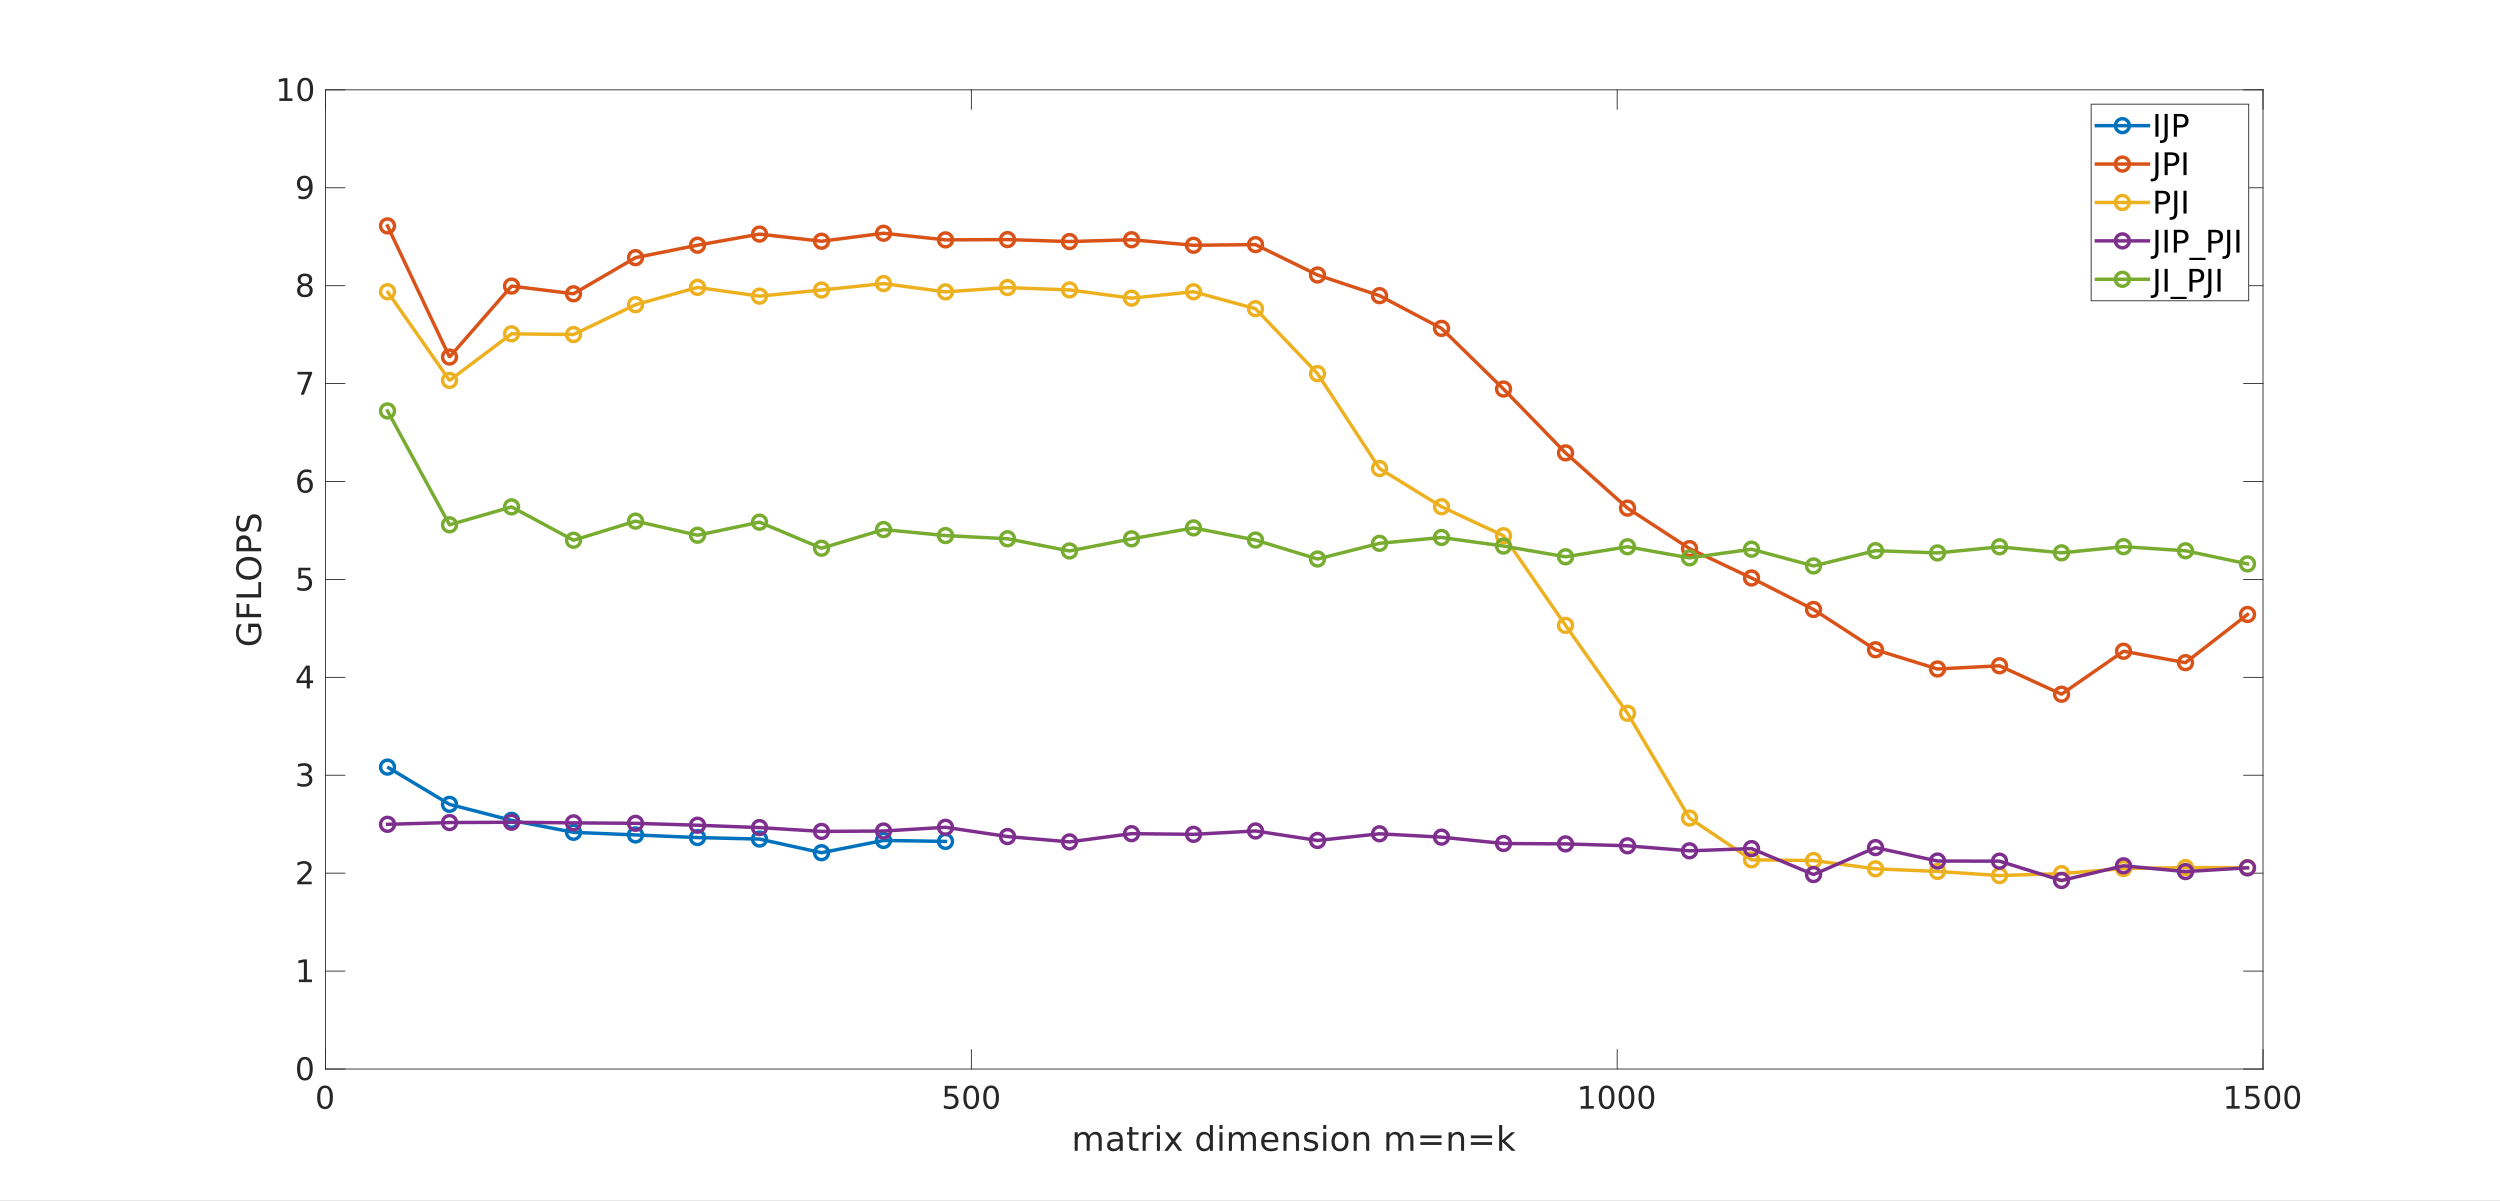 <?xml version="1.0"?>
<!DOCTYPE svg PUBLIC '-//W3C//DTD SVG 1.0//EN'
          'http://www.w3.org/TR/2001/REC-SVG-20010904/DTD/svg10.dtd'>
<svg xmlns:xlink="http://www.w3.org/1999/xlink" style="fill-opacity:1; color-rendering:auto; color-interpolation:auto; text-rendering:auto; stroke:black; stroke-linecap:square; stroke-miterlimit:10; shape-rendering:auto; stroke-opacity:1; fill:black; stroke-dasharray:none; font-weight:normal; stroke-width:1; font-family:'Dialog'; font-style:normal; stroke-linejoin:miter; font-size:12px; stroke-dashoffset:0; image-rendering:auto;" width="1920" height="922" xmlns="http://www.w3.org/2000/svg"
><rect width="100%" height="100%" fill="#333333" stroke="none"/><!--Generated by the Batik Graphics2D SVG Generator--><defs id="genericDefs"
  /><g
  ><defs id="defs1"
    ><clipPath clipPathUnits="userSpaceOnUse" id="clipPath1"
      ><path d="M0 0 L1920 0 L1920 922 L0 922 L0 0 Z"
      /></clipPath
    ></defs
    ><g style="fill:white; stroke:white;"
    ><rect x="0" y="0" width="1920" style="clip-path:url(#clipPath1); stroke:none;" height="922"
    /></g
    ><g style="fill:white; text-rendering:optimizeSpeed; color-rendering:optimizeSpeed; image-rendering:optimizeSpeed; shape-rendering:crispEdges; stroke:white; color-interpolation:sRGB;"
    ><rect x="0" width="1920" height="922" y="0" style="stroke:none;"
      /><path style="stroke:none;" d="M250 821 L1738 821 L1738 69 L250 69 Z"
    /></g
    ><g style="fill:rgb(38,38,38); text-rendering:geometricPrecision; image-rendering:optimizeQuality; color-rendering:optimizeQuality; stroke-linejoin:round; stroke:rgb(38,38,38); color-interpolation:linearRGB; stroke-width:0.667;"
    ><line y2="821" style="fill:none;" x1="250" x2="1738" y1="821"
      /><line y2="69" style="fill:none;" x1="250" x2="1738" y1="69"
      /><line y2="806.12" style="fill:none;" x1="250" x2="250" y1="821"
      /><line y2="806.12" style="fill:none;" x1="746" x2="746" y1="821"
      /><line y2="806.12" style="fill:none;" x1="1242" x2="1242" y1="821"
      /><line y2="806.12" style="fill:none;" x1="1738" x2="1738" y1="821"
      /><line y2="83.88" style="fill:none;" x1="250" x2="250" y1="69"
      /><line y2="83.88" style="fill:none;" x1="746" x2="746" y1="69"
      /><line y2="83.88" style="fill:none;" x1="1242" x2="1242" y1="69"
      /><line y2="83.88" style="fill:none;" x1="1738" x2="1738" y1="69"
    /></g
    ><g transform="translate(250,828.467)" style="font-size:24px; fill:rgb(38,38,38); text-rendering:geometricPrecision; color-rendering:optimizeQuality; image-rendering:optimizeQuality; stroke:rgb(38,38,38); color-interpolation:linearRGB;"
    ><path style="stroke:none;" d="M-0.375 7.062 Q-2.203 7.062 -3.117 8.859 Q-4.031 10.656 -4.031 14.266 Q-4.031 17.859 -3.117 19.664 Q-2.203 21.469 -0.375 21.469 Q1.469 21.469 2.391 19.664 Q3.312 17.859 3.312 14.266 Q3.312 10.656 2.391 8.859 Q1.469 7.062 -0.375 7.062 ZM-0.375 5.188 Q2.578 5.188 4.125 7.516 Q5.672 9.844 5.672 14.266 Q5.672 18.688 4.125 21.016 Q2.578 23.344 -0.375 23.344 Q-3.312 23.344 -4.867 21.016 Q-6.422 18.688 -6.422 14.266 Q-6.422 9.844 -4.867 7.516 Q-3.312 5.188 -0.375 5.188 Z"
    /></g
    ><g transform="translate(746,828.467)" style="font-size:24px; fill:rgb(38,38,38); text-rendering:geometricPrecision; color-rendering:optimizeQuality; image-rendering:optimizeQuality; stroke:rgb(38,38,38); color-interpolation:linearRGB;"
    ><path style="stroke:none;" d="M-20.406 5.5 L-11.109 5.5 L-11.109 7.5 L-18.234 7.5 L-18.234 11.781 Q-17.719 11.609 -17.203 11.523 Q-16.688 11.438 -16.172 11.438 Q-13.25 11.438 -11.539 13.039 Q-9.828 14.641 -9.828 17.391 Q-9.828 20.203 -11.586 21.773 Q-13.344 23.344 -16.547 23.344 Q-17.641 23.344 -18.781 23.156 Q-19.922 22.969 -21.141 22.594 L-21.141 20.203 Q-20.094 20.781 -18.969 21.062 Q-17.844 21.344 -16.594 21.344 Q-14.562 21.344 -13.375 20.281 Q-12.188 19.219 -12.188 17.391 Q-12.188 15.562 -13.375 14.492 Q-14.562 13.422 -16.594 13.422 Q-17.531 13.422 -18.477 13.633 Q-19.422 13.844 -20.406 14.297 L-20.406 5.5 ZM-0.105 7.062 Q-1.934 7.062 -2.848 8.859 Q-3.762 10.656 -3.762 14.266 Q-3.762 17.859 -2.848 19.664 Q-1.934 21.469 -0.105 21.469 Q1.738 21.469 2.66 19.664 Q3.582 17.859 3.582 14.266 Q3.582 10.656 2.66 8.859 Q1.738 7.062 -0.105 7.062 ZM-0.105 5.188 Q2.848 5.188 4.394 7.516 Q5.941 9.844 5.941 14.266 Q5.941 18.688 4.394 21.016 Q2.848 23.344 -0.105 23.344 Q-3.043 23.344 -4.598 21.016 Q-6.152 18.688 -6.152 14.266 Q-6.152 9.844 -4.598 7.516 Q-3.043 5.188 -0.105 5.188 ZM15.164 7.062 Q13.336 7.062 12.422 8.859 Q11.508 10.656 11.508 14.266 Q11.508 17.859 12.422 19.664 Q13.336 21.469 15.164 21.469 Q17.008 21.469 17.93 19.664 Q18.852 17.859 18.852 14.266 Q18.852 10.656 17.93 8.859 Q17.008 7.062 15.164 7.062 ZM15.164 5.188 Q18.117 5.188 19.664 7.516 Q21.211 9.844 21.211 14.266 Q21.211 18.688 19.664 21.016 Q18.117 23.344 15.164 23.344 Q12.227 23.344 10.672 21.016 Q9.117 18.688 9.117 14.266 Q9.117 9.844 10.672 7.516 Q12.227 5.188 15.164 5.188 Z"
    /></g
    ><g transform="translate(1242,828.467)" style="font-size:24px; fill:rgb(38,38,38); text-rendering:geometricPrecision; color-rendering:optimizeQuality; image-rendering:optimizeQuality; stroke:rgb(38,38,38); color-interpolation:linearRGB;"
    ><path style="stroke:none;" d="M-28.016 21 L-24.156 21 L-24.156 7.656 L-28.359 8.5 L-28.359 6.344 L-24.172 5.5 L-21.812 5.5 L-21.812 21 L-17.938 21 L-17.938 23 L-28.016 23 L-28.016 21 ZM-8.105 7.062 Q-9.934 7.062 -10.848 8.859 Q-11.762 10.656 -11.762 14.266 Q-11.762 17.859 -10.848 19.664 Q-9.934 21.469 -8.105 21.469 Q-6.262 21.469 -5.34 19.664 Q-4.418 17.859 -4.418 14.266 Q-4.418 10.656 -5.34 8.859 Q-6.262 7.062 -8.105 7.062 ZM-8.105 5.188 Q-5.152 5.188 -3.606 7.516 Q-2.059 9.844 -2.059 14.266 Q-2.059 18.688 -3.606 21.016 Q-5.152 23.344 -8.105 23.344 Q-11.043 23.344 -12.598 21.016 Q-14.152 18.688 -14.152 14.266 Q-14.152 9.844 -12.598 7.516 Q-11.043 5.188 -8.105 5.188 ZM7.164 7.062 Q5.336 7.062 4.422 8.859 Q3.508 10.656 3.508 14.266 Q3.508 17.859 4.422 19.664 Q5.336 21.469 7.164 21.469 Q9.008 21.469 9.93 19.664 Q10.852 17.859 10.852 14.266 Q10.852 10.656 9.93 8.859 Q9.008 7.062 7.164 7.062 ZM7.164 5.188 Q10.117 5.188 11.664 7.516 Q13.211 9.844 13.211 14.266 Q13.211 18.688 11.664 21.016 Q10.117 23.344 7.164 23.344 Q4.227 23.344 2.672 21.016 Q1.117 18.688 1.117 14.266 Q1.117 9.844 2.672 7.516 Q4.227 5.188 7.164 5.188 ZM22.434 7.062 Q20.605 7.062 19.691 8.859 Q18.777 10.656 18.777 14.266 Q18.777 17.859 19.691 19.664 Q20.605 21.469 22.434 21.469 Q24.277 21.469 25.199 19.664 Q26.121 17.859 26.121 14.266 Q26.121 10.656 25.199 8.859 Q24.277 7.062 22.434 7.062 ZM22.434 5.188 Q25.387 5.188 26.934 7.516 Q28.48 9.844 28.48 14.266 Q28.48 18.688 26.934 21.016 Q25.387 23.344 22.434 23.344 Q19.496 23.344 17.941 21.016 Q16.387 18.688 16.387 14.266 Q16.387 9.844 17.941 7.516 Q19.496 5.188 22.434 5.188 Z"
    /></g
    ><g transform="translate(1738,828.467)" style="font-size:24px; fill:rgb(38,38,38); text-rendering:geometricPrecision; color-rendering:optimizeQuality; image-rendering:optimizeQuality; stroke:rgb(38,38,38); color-interpolation:linearRGB;"
    ><path style="stroke:none;" d="M-28.016 21 L-24.156 21 L-24.156 7.656 L-28.359 8.5 L-28.359 6.344 L-24.172 5.5 L-21.812 5.5 L-21.812 21 L-17.938 21 L-17.938 23 L-28.016 23 L-28.016 21 ZM-13.137 5.5 L-3.84 5.5 L-3.84 7.5 L-10.965 7.5 L-10.965 11.781 Q-10.449 11.609 -9.934 11.523 Q-9.418 11.438 -8.902 11.438 Q-5.981 11.438 -4.269 13.039 Q-2.559 14.641 -2.559 17.391 Q-2.559 20.203 -4.316 21.773 Q-6.074 23.344 -9.277 23.344 Q-10.371 23.344 -11.512 23.156 Q-12.652 22.969 -13.871 22.594 L-13.871 20.203 Q-12.824 20.781 -11.699 21.062 Q-10.574 21.344 -9.324 21.344 Q-7.293 21.344 -6.106 20.281 Q-4.918 19.219 -4.918 17.391 Q-4.918 15.562 -6.106 14.492 Q-7.293 13.422 -9.324 13.422 Q-10.262 13.422 -11.207 13.633 Q-12.152 13.844 -13.137 14.297 L-13.137 5.5 ZM7.164 7.062 Q5.336 7.062 4.422 8.859 Q3.508 10.656 3.508 14.266 Q3.508 17.859 4.422 19.664 Q5.336 21.469 7.164 21.469 Q9.008 21.469 9.93 19.664 Q10.852 17.859 10.852 14.266 Q10.852 10.656 9.93 8.859 Q9.008 7.062 7.164 7.062 ZM7.164 5.188 Q10.117 5.188 11.664 7.516 Q13.211 9.844 13.211 14.266 Q13.211 18.688 11.664 21.016 Q10.117 23.344 7.164 23.344 Q4.227 23.344 2.672 21.016 Q1.117 18.688 1.117 14.266 Q1.117 9.844 2.672 7.516 Q4.227 5.188 7.164 5.188 ZM22.434 7.062 Q20.605 7.062 19.691 8.859 Q18.777 10.656 18.777 14.266 Q18.777 17.859 19.691 19.664 Q20.605 21.469 22.434 21.469 Q24.277 21.469 25.199 19.664 Q26.121 17.859 26.121 14.266 Q26.121 10.656 25.199 8.859 Q24.277 7.062 22.434 7.062 ZM22.434 5.188 Q25.387 5.188 26.934 7.516 Q28.48 9.844 28.48 14.266 Q28.48 18.688 26.934 21.016 Q25.387 23.344 22.434 23.344 Q19.496 23.344 17.941 21.016 Q16.387 18.688 16.387 14.266 Q16.387 9.844 17.941 7.516 Q19.496 5.188 22.434 5.188 Z"
    /></g
    ><g transform="translate(994.001,858.8)" style="font-size:26.4px; fill:rgb(38,38,38); text-rendering:geometricPrecision; color-rendering:optimizeQuality; image-rendering:optimizeQuality; stroke:rgb(38,38,38); color-interpolation:linearRGB;"
    ><path style="stroke:none;" d="M-157.484 13.516 Q-156.609 11.938 -155.391 11.188 Q-154.172 10.438 -152.516 10.438 Q-150.297 10.438 -149.086 11.992 Q-147.875 13.547 -147.875 16.422 L-147.875 25 L-150.234 25 L-150.234 16.5 Q-150.234 14.453 -150.953 13.461 Q-151.672 12.469 -153.156 12.469 Q-154.984 12.469 -156.031 13.672 Q-157.078 14.875 -157.078 16.969 L-157.078 25 L-159.438 25 L-159.438 16.5 Q-159.438 14.438 -160.156 13.453 Q-160.875 12.469 -162.391 12.469 Q-164.188 12.469 -165.242 13.68 Q-166.297 14.891 -166.297 16.969 L-166.297 25 L-168.641 25 L-168.641 10.781 L-166.297 10.781 L-166.297 12.984 Q-165.484 11.688 -164.367 11.062 Q-163.25 10.438 -161.719 10.438 Q-160.172 10.438 -159.086 11.227 Q-158 12.016 -157.484 13.516 ZM-136.401 17.859 Q-139.229 17.859 -140.323 18.5 Q-141.417 19.141 -141.417 20.703 Q-141.417 21.953 -140.597 22.68 Q-139.776 23.406 -138.37 23.406 Q-136.417 23.406 -135.245 22.031 Q-134.073 20.656 -134.073 18.375 L-134.073 17.859 L-136.401 17.859 ZM-131.729 16.891 L-131.729 25 L-134.073 25 L-134.073 22.844 Q-134.87 24.141 -136.065 24.758 Q-137.261 25.375 -138.979 25.375 Q-141.167 25.375 -142.456 24.148 Q-143.745 22.922 -143.745 20.859 Q-143.745 18.469 -142.136 17.25 Q-140.526 16.031 -137.354 16.031 L-134.073 16.031 L-134.073 15.797 Q-134.073 14.188 -135.136 13.305 Q-136.198 12.422 -138.104 12.422 Q-139.323 12.422 -140.479 12.711 Q-141.636 13 -142.698 13.594 L-142.698 11.422 Q-141.417 10.938 -140.214 10.688 Q-139.011 10.438 -137.87 10.438 Q-134.776 10.438 -133.253 12.039 Q-131.729 13.641 -131.729 16.891 ZM-124.379 6.75 L-124.379 10.781 L-119.567 10.781 L-119.567 12.594 L-124.379 12.594 L-124.379 20.312 Q-124.379 22.047 -123.903 22.547 Q-123.426 23.047 -121.973 23.047 L-119.567 23.047 L-119.567 25 L-121.973 25 Q-124.676 25 -125.708 23.992 Q-126.739 22.984 -126.739 20.312 L-126.739 12.594 L-128.442 12.594 L-128.442 10.781 L-126.739 10.781 L-126.739 6.75 L-124.379 6.75 ZM-108.116 12.969 Q-108.507 12.734 -108.968 12.625 Q-109.429 12.516 -109.991 12.516 Q-111.976 12.516 -113.038 13.805 Q-114.101 15.094 -114.101 17.516 L-114.101 25 L-116.444 25 L-116.444 10.781 L-114.101 10.781 L-114.101 12.984 Q-113.351 11.688 -112.171 11.062 Q-110.991 10.438 -109.304 10.438 Q-109.069 10.438 -108.772 10.469 Q-108.476 10.5 -108.132 10.562 L-108.116 12.969 ZM-105.507 10.781 L-103.179 10.781 L-103.179 25 L-105.507 25 L-105.507 10.781 ZM-105.507 5.25 L-103.179 5.25 L-103.179 8.203 L-105.507 8.203 L-105.507 5.25 ZM-86.367 10.781 L-91.507 17.703 L-86.101 25 L-88.851 25 L-92.992 19.406 L-97.132 25 L-99.882 25 L-94.367 17.562 L-99.414 10.781 L-96.664 10.781 L-92.882 15.844 L-89.117 10.781 L-86.367 10.781 ZM-64.827 12.938 L-64.827 5.25 L-62.499 5.25 L-62.499 25 L-64.827 25 L-64.827 22.859 Q-65.562 24.141 -66.687 24.758 Q-67.812 25.375 -69.39 25.375 Q-71.968 25.375 -73.585 23.312 Q-75.202 21.25 -75.202 17.906 Q-75.202 14.547 -73.585 12.492 Q-71.968 10.438 -69.39 10.438 Q-67.812 10.438 -66.687 11.055 Q-65.562 11.672 -64.827 12.938 ZM-72.796 17.906 Q-72.796 20.484 -71.734 21.945 Q-70.671 23.406 -68.812 23.406 Q-66.968 23.406 -65.898 21.945 Q-64.827 20.484 -64.827 17.906 Q-64.827 15.328 -65.898 13.859 Q-66.968 12.391 -68.812 12.391 Q-70.671 12.391 -71.734 13.859 Q-72.796 15.328 -72.796 17.906 ZM-57.445 10.781 L-55.117 10.781 L-55.117 25 L-57.445 25 L-57.445 10.781 ZM-57.445 5.25 L-55.117 5.25 L-55.117 8.203 L-57.445 8.203 L-57.445 5.25 ZM-39.054 13.516 Q-38.179 11.938 -36.961 11.188 Q-35.742 10.438 -34.086 10.438 Q-31.867 10.438 -30.656 11.992 Q-29.445 13.547 -29.445 16.422 L-29.445 25 L-31.804 25 L-31.804 16.5 Q-31.804 14.453 -32.523 13.461 Q-33.242 12.469 -34.726 12.469 Q-36.554 12.469 -37.601 13.672 Q-38.648 14.875 -38.648 16.969 L-38.648 25 L-41.008 25 L-41.008 16.5 Q-41.008 14.438 -41.726 13.453 Q-42.445 12.469 -43.961 12.469 Q-45.758 12.469 -46.812 13.68 Q-47.867 14.891 -47.867 16.969 L-47.867 25 L-50.211 25 L-50.211 10.781 L-47.867 10.781 L-47.867 12.984 Q-47.054 11.688 -45.937 11.062 Q-44.82 10.438 -43.289 10.438 Q-41.742 10.438 -40.656 11.227 Q-39.57 12.016 -39.054 13.516 ZM-12.268 17.312 L-12.268 18.453 L-23.003 18.453 Q-22.846 20.859 -21.549 22.125 Q-20.253 23.391 -17.924 23.391 Q-16.581 23.391 -15.315 23.062 Q-14.05 22.734 -12.815 22.062 L-12.815 24.281 Q-14.065 24.812 -15.385 25.094 Q-16.706 25.375 -18.065 25.375 Q-21.471 25.375 -23.456 23.391 Q-25.44 21.406 -25.44 18.031 Q-25.44 14.531 -23.557 12.484 Q-21.674 10.438 -18.471 10.438 Q-15.596 10.438 -13.932 12.281 Q-12.268 14.125 -12.268 17.312 ZM-14.596 16.625 Q-14.628 14.703 -15.675 13.562 Q-16.721 12.422 -18.44 12.422 Q-20.409 12.422 -21.581 13.523 Q-22.753 14.625 -22.924 16.641 L-14.596 16.625 ZM3.615 16.422 L3.615 25 L1.287 25 L1.287 16.5 Q1.287 14.469 0.498 13.469 Q-0.291 12.469 -1.87 12.469 Q-3.76 12.469 -4.854 13.672 Q-5.948 14.875 -5.948 16.969 L-5.948 25 L-8.291 25 L-8.291 10.781 L-5.948 10.781 L-5.948 12.984 Q-5.104 11.703 -3.963 11.07 Q-2.823 10.438 -1.338 10.438 Q1.099 10.438 2.357 11.953 Q3.615 13.469 3.615 16.422 ZM17.581 11.203 L17.581 13.406 Q16.597 12.906 15.526 12.648 Q14.456 12.391 13.315 12.391 Q11.581 12.391 10.706 12.922 Q9.831 13.453 9.831 14.531 Q9.831 15.344 10.456 15.805 Q11.081 16.266 12.956 16.688 L13.753 16.859 Q16.253 17.391 17.3 18.367 Q18.347 19.344 18.347 21.078 Q18.347 23.062 16.776 24.219 Q15.206 25.375 12.472 25.375 Q11.315 25.375 10.081 25.148 Q8.847 24.922 7.472 24.484 L7.472 22.062 Q8.768 22.734 10.026 23.07 Q11.284 23.406 12.518 23.406 Q14.159 23.406 15.05 22.844 Q15.94 22.281 15.94 21.25 Q15.94 20.297 15.3 19.789 Q14.659 19.281 12.487 18.812 L11.675 18.625 Q9.503 18.172 8.542 17.227 Q7.581 16.281 7.581 14.625 Q7.581 12.625 9.003 11.531 Q10.425 10.438 13.034 10.438 Q14.331 10.438 15.472 10.625 Q16.612 10.812 17.581 11.203 ZM22.26 10.781 L24.588 10.781 L24.588 25 L22.26 25 L22.26 10.781 ZM22.26 5.25 L24.588 5.25 L24.588 8.203 L22.26 8.203 L22.26 5.25 ZM35.088 12.422 Q33.213 12.422 32.119 13.883 Q31.025 15.344 31.025 17.906 Q31.025 20.453 32.111 21.922 Q33.197 23.391 35.088 23.391 Q36.963 23.391 38.056 21.914 Q39.15 20.438 39.15 17.906 Q39.15 15.375 38.056 13.898 Q36.963 12.422 35.088 12.422 ZM35.088 10.438 Q38.135 10.438 39.877 12.422 Q41.619 14.406 41.619 17.906 Q41.619 21.391 39.877 23.383 Q38.135 25.375 35.088 25.375 Q32.041 25.375 30.306 23.383 Q28.572 21.391 28.572 17.906 Q28.572 14.406 30.306 12.422 Q32.041 10.438 35.088 10.438 ZM57.537 16.422 L57.537 25 L55.209 25 L55.209 16.5 Q55.209 14.469 54.42 13.469 Q53.63 12.469 52.052 12.469 Q50.162 12.469 49.068 13.672 Q47.974 14.875 47.974 16.969 L47.974 25 L45.63 25 L45.63 10.781 L47.974 10.781 L47.974 12.984 Q48.818 11.703 49.959 11.07 Q51.099 10.438 52.584 10.438 Q55.021 10.438 56.279 11.953 Q57.537 13.469 57.537 16.422 ZM81.887 13.516 Q82.762 11.938 83.981 11.188 Q85.199 10.438 86.856 10.438 Q89.074 10.438 90.285 11.992 Q91.496 13.547 91.496 16.422 L91.496 25 L89.137 25 L89.137 16.5 Q89.137 14.453 88.418 13.461 Q87.699 12.469 86.215 12.469 Q84.387 12.469 83.34 13.672 Q82.293 14.875 82.293 16.969 L82.293 25 L79.934 25 L79.934 16.5 Q79.934 14.438 79.215 13.453 Q78.496 12.469 76.981 12.469 Q75.184 12.469 74.129 13.68 Q73.074 14.891 73.074 16.969 L73.074 25 L70.731 25 L70.731 10.781 L73.074 10.781 L73.074 12.984 Q73.887 11.688 75.004 11.062 Q76.121 10.438 77.652 10.438 Q79.199 10.438 80.285 11.227 Q81.371 12.016 81.887 13.516 ZM96.814 13.188 L113.095 13.188 L113.095 15.328 L96.814 15.328 L96.814 13.188 ZM96.814 18.375 L113.095 18.375 L113.095 20.531 L96.814 20.531 L96.814 18.375 ZM130.429 16.422 L130.429 25 L128.101 25 L128.101 16.5 Q128.101 14.469 127.311 13.469 Q126.522 12.469 124.944 12.469 Q123.054 12.469 121.96 13.672 Q120.866 14.875 120.866 16.969 L120.866 25 L118.522 25 L118.522 10.781 L120.866 10.781 L120.866 12.984 Q121.71 11.703 122.85 11.07 Q123.991 10.438 125.475 10.438 Q127.913 10.438 129.171 11.953 Q130.429 13.469 130.429 16.422 ZM135.629 13.188 L151.91 13.188 L151.91 15.328 L135.629 15.328 L135.629 13.188 ZM135.629 18.375 L151.91 18.375 L151.91 20.531 L135.629 20.531 L135.629 18.375 ZM157.338 5.25 L159.682 5.25 L159.682 16.906 L166.666 10.781 L169.635 10.781 L162.103 17.438 L169.963 25 L166.916 25 L159.682 18.062 L159.682 25 L157.338 25 L157.338 5.25 Z"
    /></g
    ><g style="fill:rgb(38,38,38); text-rendering:geometricPrecision; image-rendering:optimizeQuality; color-rendering:optimizeQuality; stroke-linejoin:round; stroke:rgb(38,38,38); color-interpolation:linearRGB; stroke-width:0.667;"
    ><line y2="69" style="fill:none;" x1="250" x2="250" y1="821"
      /><line y2="69" style="fill:none;" x1="1738" x2="1738" y1="821"
      /><line y2="821" style="fill:none;" x1="250" x2="264.88" y1="821"
      /><line y2="745.8" style="fill:none;" x1="250" x2="264.88" y1="745.8"
      /><line y2="670.6" style="fill:none;" x1="250" x2="264.88" y1="670.6"
      /><line y2="595.4" style="fill:none;" x1="250" x2="264.88" y1="595.4"
      /><line y2="520.2" style="fill:none;" x1="250" x2="264.88" y1="520.2"
      /><line y2="445" style="fill:none;" x1="250" x2="264.88" y1="445"
      /><line y2="369.8" style="fill:none;" x1="250" x2="264.88" y1="369.8"
      /><line y2="294.6" style="fill:none;" x1="250" x2="264.88" y1="294.6"
      /><line y2="219.4" style="fill:none;" x1="250" x2="264.88" y1="219.4"
      /><line y2="144.2" style="fill:none;" x1="250" x2="264.88" y1="144.2"
      /><line y2="69" style="fill:none;" x1="250" x2="264.88" y1="69"
      /><line y2="821" style="fill:none;" x1="1738" x2="1723.12" y1="821"
      /><line y2="745.8" style="fill:none;" x1="1738" x2="1723.12" y1="745.8"
      /><line y2="670.6" style="fill:none;" x1="1738" x2="1723.12" y1="670.6"
      /><line y2="595.4" style="fill:none;" x1="1738" x2="1723.12" y1="595.4"
      /><line y2="520.2" style="fill:none;" x1="1738" x2="1723.12" y1="520.2"
      /><line y2="445" style="fill:none;" x1="1738" x2="1723.12" y1="445"
      /><line y2="369.8" style="fill:none;" x1="1738" x2="1723.12" y1="369.8"
      /><line y2="294.6" style="fill:none;" x1="1738" x2="1723.12" y1="294.6"
      /><line y2="219.4" style="fill:none;" x1="1738" x2="1723.12" y1="219.4"
      /><line y2="144.2" style="fill:none;" x1="1738" x2="1723.12" y1="144.2"
      /><line y2="69" style="fill:none;" x1="1738" x2="1723.12" y1="69"
    /></g
    ><g transform="translate(242.533,821)" style="font-size:24px; fill:rgb(38,38,38); text-rendering:geometricPrecision; color-rendering:optimizeQuality; image-rendering:optimizeQuality; stroke:rgb(38,38,38); color-interpolation:linearRGB;"
    ><path style="stroke:none;" d="M-8.375 -7.438 Q-10.203 -7.438 -11.117 -5.641 Q-12.031 -3.844 -12.031 -0.234 Q-12.031 3.359 -11.117 5.164 Q-10.203 6.969 -8.375 6.969 Q-6.531 6.969 -5.609 5.164 Q-4.688 3.359 -4.688 -0.234 Q-4.688 -3.844 -5.609 -5.641 Q-6.531 -7.438 -8.375 -7.438 ZM-8.375 -9.312 Q-5.422 -9.312 -3.875 -6.984 Q-2.328 -4.656 -2.328 -0.234 Q-2.328 4.188 -3.875 6.516 Q-5.422 8.844 -8.375 8.844 Q-11.312 8.844 -12.867 6.516 Q-14.422 4.188 -14.422 -0.234 Q-14.422 -4.656 -12.867 -6.984 Q-11.312 -9.312 -8.375 -9.312 Z"
    /></g
    ><g transform="translate(242.533,745.8)" style="font-size:24px; fill:rgb(38,38,38); text-rendering:geometricPrecision; color-rendering:optimizeQuality; image-rendering:optimizeQuality; stroke:rgb(38,38,38); color-interpolation:linearRGB;"
    ><path style="stroke:none;" d="M-13.016 6.5 L-9.156 6.5 L-9.156 -6.844 L-13.359 -6 L-13.359 -8.156 L-9.172 -9 L-6.812 -9 L-6.812 6.5 L-2.938 6.5 L-2.938 8.5 L-13.016 8.5 L-13.016 6.5 Z"
    /></g
    ><g transform="translate(242.533,670.6)" style="font-size:24px; fill:rgb(38,38,38); text-rendering:geometricPrecision; color-rendering:optimizeQuality; image-rendering:optimizeQuality; stroke:rgb(38,38,38); color-interpolation:linearRGB;"
    ><path style="stroke:none;" d="M-11.391 6.5 L-3.125 6.5 L-3.125 8.5 L-14.234 8.5 L-14.234 6.5 Q-12.891 5.109 -10.562 2.758 Q-8.234 0.406 -7.641 -0.266 Q-6.5 -1.547 -6.055 -2.43 Q-5.609 -3.312 -5.609 -4.172 Q-5.609 -5.562 -6.586 -6.445 Q-7.562 -7.328 -9.125 -7.328 Q-10.25 -7.328 -11.484 -6.938 Q-12.719 -6.547 -14.125 -5.766 L-14.125 -8.156 Q-12.688 -8.734 -11.445 -9.023 Q-10.203 -9.312 -9.172 -9.312 Q-6.453 -9.312 -4.836 -7.953 Q-3.219 -6.594 -3.219 -4.328 Q-3.219 -3.25 -3.625 -2.281 Q-4.031 -1.312 -5.094 0 Q-5.391 0.344 -6.961 1.969 Q-8.531 3.594 -11.391 6.5 Z"
    /></g
    ><g transform="translate(242.533,595.4)" style="font-size:24px; fill:rgb(38,38,38); text-rendering:geometricPrecision; color-rendering:optimizeQuality; image-rendering:optimizeQuality; stroke:rgb(38,38,38); color-interpolation:linearRGB;"
    ><path style="stroke:none;" d="M-6.266 -0.938 Q-4.562 -0.578 -3.609 0.57 Q-2.656 1.719 -2.656 3.406 Q-2.656 6 -4.438 7.422 Q-6.219 8.844 -9.5 8.844 Q-10.594 8.844 -11.758 8.625 Q-12.922 8.406 -14.172 7.969 L-14.172 5.688 Q-13.188 6.266 -12.016 6.555 Q-10.844 6.844 -9.562 6.844 Q-7.344 6.844 -6.172 5.969 Q-5 5.094 -5 3.406 Q-5 1.859 -6.086 0.992 Q-7.172 0.125 -9.109 0.125 L-11.141 0.125 L-11.141 -1.828 L-9.016 -1.828 Q-7.266 -1.828 -6.344 -2.523 Q-5.422 -3.219 -5.422 -4.531 Q-5.422 -5.875 -6.375 -6.602 Q-7.328 -7.328 -9.109 -7.328 Q-10.078 -7.328 -11.195 -7.117 Q-12.312 -6.906 -13.641 -6.453 L-13.641 -8.562 Q-12.297 -8.938 -11.117 -9.125 Q-9.938 -9.312 -8.891 -9.312 Q-6.203 -9.312 -4.633 -8.086 Q-3.062 -6.859 -3.062 -4.781 Q-3.062 -3.328 -3.891 -2.328 Q-4.719 -1.328 -6.266 -0.938 Z"
    /></g
    ><g transform="translate(242.533,520.2)" style="font-size:24px; fill:rgb(38,38,38); text-rendering:geometricPrecision; color-rendering:optimizeQuality; image-rendering:optimizeQuality; stroke:rgb(38,38,38); color-interpolation:linearRGB;"
    ><path style="stroke:none;" d="M-6.922 -6.938 L-12.906 2.406 L-6.922 2.406 L-6.922 -6.938 ZM-7.547 -9 L-4.578 -9 L-4.578 2.406 L-2.078 2.406 L-2.078 4.375 L-4.578 4.375 L-4.578 8.5 L-6.922 8.5 L-6.922 4.375 L-14.828 4.375 L-14.828 2.094 L-7.547 -9 Z"
    /></g
    ><g transform="translate(242.533,445)" style="font-size:24px; fill:rgb(38,38,38); text-rendering:geometricPrecision; color-rendering:optimizeQuality; image-rendering:optimizeQuality; stroke:rgb(38,38,38); color-interpolation:linearRGB;"
    ><path style="stroke:none;" d="M-13.406 -9 L-4.109 -9 L-4.109 -7 L-11.234 -7 L-11.234 -2.719 Q-10.719 -2.891 -10.203 -2.977 Q-9.688 -3.062 -9.172 -3.062 Q-6.25 -3.062 -4.539 -1.461 Q-2.828 0.141 -2.828 2.891 Q-2.828 5.703 -4.586 7.273 Q-6.344 8.844 -9.547 8.844 Q-10.641 8.844 -11.781 8.656 Q-12.922 8.469 -14.141 8.094 L-14.141 5.703 Q-13.094 6.281 -11.969 6.562 Q-10.844 6.844 -9.594 6.844 Q-7.562 6.844 -6.375 5.781 Q-5.188 4.719 -5.188 2.891 Q-5.188 1.062 -6.375 -0.008 Q-7.562 -1.078 -9.594 -1.078 Q-10.531 -1.078 -11.477 -0.867 Q-12.422 -0.656 -13.406 -0.203 L-13.406 -9 Z"
    /></g
    ><g transform="translate(242.533,369.8)" style="font-size:24px; fill:rgb(38,38,38); text-rendering:geometricPrecision; color-rendering:optimizeQuality; image-rendering:optimizeQuality; stroke:rgb(38,38,38); color-interpolation:linearRGB;"
    ><path style="stroke:none;" d="M-8.078 -1.188 Q-9.672 -1.188 -10.602 -0.102 Q-11.531 0.984 -11.531 2.891 Q-11.531 4.766 -10.602 5.867 Q-9.672 6.969 -8.078 6.969 Q-6.484 6.969 -5.555 5.867 Q-4.625 4.766 -4.625 2.891 Q-4.625 0.984 -5.555 -0.102 Q-6.484 -1.188 -8.078 -1.188 ZM-3.375 -8.609 L-3.375 -6.453 Q-4.266 -6.875 -5.172 -7.102 Q-6.078 -7.328 -6.969 -7.328 Q-9.312 -7.328 -10.555 -5.742 Q-11.797 -4.156 -11.969 -0.953 Q-11.281 -1.984 -10.234 -2.523 Q-9.188 -3.062 -7.938 -3.062 Q-5.297 -3.062 -3.766 -1.469 Q-2.234 0.125 -2.234 2.891 Q-2.234 5.578 -3.828 7.211 Q-5.422 8.844 -8.078 8.844 Q-11.109 8.844 -12.719 6.516 Q-14.328 4.188 -14.328 -0.234 Q-14.328 -4.375 -12.359 -6.844 Q-10.391 -9.312 -7.062 -9.312 Q-6.172 -9.312 -5.266 -9.141 Q-4.359 -8.969 -3.375 -8.609 Z"
    /></g
    ><g transform="translate(242.533,294.6)" style="font-size:24px; fill:rgb(38,38,38); text-rendering:geometricPrecision; color-rendering:optimizeQuality; image-rendering:optimizeQuality; stroke:rgb(38,38,38); color-interpolation:linearRGB;"
    ><path style="stroke:none;" d="M-14.031 -9 L-2.781 -9 L-2.781 -7.984 L-9.125 8.5 L-11.609 8.5 L-5.625 -7 L-14.031 -7 L-14.031 -9 Z"
    /></g
    ><g transform="translate(242.533,219.4)" style="font-size:24px; fill:rgb(38,38,38); text-rendering:geometricPrecision; color-rendering:optimizeQuality; image-rendering:optimizeQuality; stroke:rgb(38,38,38); color-interpolation:linearRGB;"
    ><path style="stroke:none;" d="M-8.375 0.188 Q-10.062 0.188 -11.023 1.094 Q-11.984 2 -11.984 3.578 Q-11.984 5.156 -11.023 6.062 Q-10.062 6.969 -8.375 6.969 Q-6.688 6.969 -5.711 6.055 Q-4.734 5.141 -4.734 3.578 Q-4.734 2 -5.703 1.094 Q-6.672 0.188 -8.375 0.188 ZM-10.734 -0.812 Q-12.266 -1.188 -13.109 -2.234 Q-13.953 -3.281 -13.953 -4.781 Q-13.953 -6.875 -12.461 -8.094 Q-10.969 -9.312 -8.375 -9.312 Q-5.75 -9.312 -4.266 -8.094 Q-2.781 -6.875 -2.781 -4.781 Q-2.781 -3.281 -3.633 -2.234 Q-4.484 -1.188 -5.984 -0.812 Q-4.281 -0.422 -3.328 0.742 Q-2.375 1.906 -2.375 3.578 Q-2.375 6.125 -3.922 7.484 Q-5.469 8.844 -8.375 8.844 Q-11.266 8.844 -12.82 7.484 Q-14.375 6.125 -14.375 3.578 Q-14.375 1.906 -13.414 0.742 Q-12.453 -0.422 -10.734 -0.812 ZM-11.609 -4.562 Q-11.609 -3.203 -10.758 -2.438 Q-9.906 -1.672 -8.375 -1.672 Q-6.844 -1.672 -5.984 -2.438 Q-5.125 -3.203 -5.125 -4.562 Q-5.125 -5.922 -5.984 -6.68 Q-6.844 -7.438 -8.375 -7.438 Q-9.906 -7.438 -10.758 -6.68 Q-11.609 -5.922 -11.609 -4.562 Z"
    /></g
    ><g transform="translate(242.533,144.2)" style="font-size:24px; fill:rgb(38,38,38); text-rendering:geometricPrecision; color-rendering:optimizeQuality; image-rendering:optimizeQuality; stroke:rgb(38,38,38); color-interpolation:linearRGB;"
    ><path style="stroke:none;" d="M-13.359 8.141 L-13.359 5.984 Q-12.469 6.406 -11.555 6.625 Q-10.641 6.844 -9.766 6.844 Q-7.422 6.844 -6.188 5.266 Q-4.953 3.688 -4.766 0.484 Q-5.453 1.484 -6.492 2.023 Q-7.531 2.562 -8.797 2.562 Q-11.422 2.562 -12.953 0.977 Q-14.484 -0.609 -14.484 -3.359 Q-14.484 -6.062 -12.891 -7.688 Q-11.297 -9.312 -8.656 -9.312 Q-5.609 -9.312 -4.016 -6.984 Q-2.422 -4.656 -2.422 -0.234 Q-2.422 3.906 -4.383 6.375 Q-6.344 8.844 -9.656 8.844 Q-10.547 8.844 -11.461 8.664 Q-12.375 8.484 -13.359 8.141 ZM-8.656 0.719 Q-7.062 0.719 -6.125 -0.375 Q-5.188 -1.469 -5.188 -3.359 Q-5.188 -5.25 -6.125 -6.344 Q-7.062 -7.438 -8.656 -7.438 Q-10.25 -7.438 -11.18 -6.344 Q-12.109 -5.25 -12.109 -3.359 Q-12.109 -1.469 -11.18 -0.375 Q-10.25 0.719 -8.656 0.719 Z"
    /></g
    ><g transform="translate(242.533,69)" style="font-size:24px; fill:rgb(38,38,38); text-rendering:geometricPrecision; color-rendering:optimizeQuality; image-rendering:optimizeQuality; stroke:rgb(38,38,38); color-interpolation:linearRGB;"
    ><path style="stroke:none;" d="M-28.016 6.5 L-24.156 6.5 L-24.156 -6.844 L-28.359 -6 L-28.359 -8.156 L-24.172 -9 L-21.812 -9 L-21.812 6.5 L-17.938 6.5 L-17.938 8.5 L-28.016 8.5 L-28.016 6.5 ZM-8.105 -7.438 Q-9.934 -7.438 -10.848 -5.641 Q-11.762 -3.844 -11.762 -0.234 Q-11.762 3.359 -10.848 5.164 Q-9.934 6.969 -8.105 6.969 Q-6.262 6.969 -5.34 5.164 Q-4.418 3.359 -4.418 -0.234 Q-4.418 -3.844 -5.34 -5.641 Q-6.262 -7.438 -8.105 -7.438 ZM-8.105 -9.312 Q-5.152 -9.312 -3.606 -6.984 Q-2.059 -4.656 -2.059 -0.234 Q-2.059 4.188 -3.606 6.516 Q-5.152 8.844 -8.105 8.844 Q-11.043 8.844 -12.598 6.516 Q-14.152 4.188 -14.152 -0.234 Q-14.152 -4.656 -12.598 -6.984 Q-11.043 -9.312 -8.105 -9.312 Z"
    /></g
    ><g transform="translate(207.533,445) rotate(-90)" style="font-size:26.4px; fill:rgb(38,38,38); text-rendering:geometricPrecision; color-rendering:optimizeQuality; image-rendering:optimizeQuality; stroke:rgb(38,38,38); color-interpolation:linearRGB;"
    ><path style="stroke:none;" d="M-36.531 -9.703 L-36.531 -14.797 L-40.719 -14.797 L-40.719 -16.906 L-33.984 -16.906 L-33.984 -8.766 Q-35.469 -7.719 -37.258 -7.172 Q-39.047 -6.625 -41.078 -6.625 Q-45.531 -6.625 -48.039 -9.227 Q-50.547 -11.828 -50.547 -16.453 Q-50.547 -21.109 -48.039 -23.703 Q-45.531 -26.297 -41.078 -26.297 Q-39.234 -26.297 -37.562 -25.844 Q-35.891 -25.391 -34.484 -24.5 L-34.484 -21.766 Q-35.906 -22.969 -37.5 -23.578 Q-39.094 -24.188 -40.859 -24.188 Q-44.344 -24.188 -46.086 -22.25 Q-47.828 -20.312 -47.828 -16.453 Q-47.828 -12.625 -46.086 -10.68 Q-44.344 -8.734 -40.859 -8.734 Q-39.5 -8.734 -38.438 -8.969 Q-37.375 -9.203 -36.531 -9.703 ZM-29.015 -25.953 L-18.125 -25.953 L-18.125 -23.797 L-26.453 -23.797 L-26.453 -18.203 L-18.937 -18.203 L-18.937 -16.047 L-26.453 -16.047 L-26.453 -7 L-29.015 -7 L-29.015 -25.953 ZM-13.844 -25.953 L-11.282 -25.953 L-11.282 -9.156 L-2.047 -9.156 L-2.047 -7 L-13.844 -7 L-13.844 -25.953 ZM8.553 -24.219 Q5.756 -24.219 4.116 -22.133 Q2.475 -20.047 2.475 -16.453 Q2.475 -12.875 4.116 -10.797 Q5.756 -8.719 8.553 -8.719 Q11.334 -8.719 12.967 -10.797 Q14.6 -12.875 14.6 -16.453 Q14.6 -20.047 12.967 -22.133 Q11.334 -24.219 8.553 -24.219 ZM8.553 -26.297 Q12.537 -26.297 14.92 -23.625 Q17.303 -20.953 17.303 -16.453 Q17.303 -11.984 14.92 -9.305 Q12.537 -6.625 8.553 -6.625 Q4.553 -6.625 2.155 -9.297 Q-0.244 -11.969 -0.244 -16.453 Q-0.244 -20.953 2.155 -23.625 Q4.553 -26.297 8.553 -26.297 ZM24.172 -23.844 L24.172 -16.719 L27.407 -16.719 Q29.188 -16.719 30.172 -17.648 Q31.157 -18.578 31.157 -20.297 Q31.157 -22 30.172 -22.922 Q29.188 -23.844 27.407 -23.844 L24.172 -23.844 ZM21.61 -25.953 L27.407 -25.953 Q30.594 -25.953 32.227 -24.516 Q33.86 -23.078 33.86 -20.297 Q33.86 -17.484 32.227 -16.055 Q30.594 -14.625 27.407 -14.625 L24.172 -14.625 L24.172 -7 L21.61 -7 L21.61 -25.953 ZM48.89 -25.328 L48.89 -22.828 Q47.421 -23.531 46.124 -23.875 Q44.827 -24.219 43.624 -24.219 Q41.531 -24.219 40.398 -23.406 Q39.265 -22.594 39.265 -21.094 Q39.265 -19.828 40.015 -19.188 Q40.765 -18.547 42.874 -18.156 L44.421 -17.844 Q47.296 -17.297 48.663 -15.922 Q50.031 -14.547 50.031 -12.234 Q50.031 -9.469 48.179 -8.047 Q46.327 -6.625 42.765 -6.625 Q41.421 -6.625 39.906 -6.93 Q38.39 -7.234 36.765 -7.844 L36.765 -10.484 Q38.327 -9.609 39.819 -9.164 Q41.312 -8.719 42.765 -8.719 Q44.952 -8.719 46.148 -9.578 Q47.343 -10.438 47.343 -12.047 Q47.343 -13.438 46.491 -14.227 Q45.64 -15.016 43.671 -15.406 L42.109 -15.703 Q39.249 -16.281 37.968 -17.5 Q36.687 -18.719 36.687 -20.891 Q36.687 -23.406 38.452 -24.852 Q40.218 -26.297 43.327 -26.297 Q44.671 -26.297 46.054 -26.055 Q47.437 -25.812 48.89 -25.328 Z"
    /></g
    ><g style="stroke-linecap:butt; fill:rgb(0,114,189); text-rendering:geometricPrecision; image-rendering:optimizeQuality; color-rendering:optimizeQuality; stroke-linejoin:bevel; stroke-dasharray:8,2,4,2; stroke:rgb(0,114,189); color-interpolation:linearRGB; stroke-width:2.667; stroke-miterlimit:1;"
    ><path d="M726.16 646.19 L678.544 645.461 L630.928 654.883 L583.312 644.408 L535.696 643.257 L488.08 641.227 L440.464 639.219 L392.848 630.015 L345.232 617.734 L297.616 589.128" style="fill:none; fill-rule:evenodd;"
      /><path d="M0 -4 C2.209 -4 4 -2.209 4 0 L4 0 C4 2.209 2.209 4 -0 4 C-2.209 4 -4 2.209 -4 -0 C-4 -2.209 -2.209 -4 0 -4 ZM0 -6.667 C-3.682 -6.667 -6.667 -3.682 -6.667 -0 C-6.667 3.682 -3.682 6.667 -0 6.667 C3.682 6.667 6.667 3.682 6.667 0 L6.667 0 C6.667 -3.682 3.682 -6.667 0 -6.667 Z" style="stroke:none;" transform="translate(726.16,646.19)"
      /><path d="M0 -4 C2.209 -4 4 -2.209 4 0 L4 0 C4 2.209 2.209 4 -0 4 C-2.209 4 -4 2.209 -4 -0 C-4 -2.209 -2.209 -4 0 -4 ZM0 -6.667 C-3.682 -6.667 -6.667 -3.682 -6.667 -0 C-6.667 3.682 -3.682 6.667 -0 6.667 C3.682 6.667 6.667 3.682 6.667 0 L6.667 0 C6.667 -3.682 3.682 -6.667 0 -6.667 Z" style="stroke:none;" transform="translate(678.544,645.461)"
      /><path d="M0 -4 C2.209 -4 4 -2.209 4 0 L4 0 C4 2.209 2.209 4 -0 4 C-2.209 4 -4 2.209 -4 -0 C-4 -2.209 -2.209 -4 0 -4 ZM0 -6.667 C-3.682 -6.667 -6.667 -3.682 -6.667 -0 C-6.667 3.682 -3.682 6.667 -0 6.667 C3.682 6.667 6.667 3.682 6.667 0 L6.667 0 C6.667 -3.682 3.682 -6.667 0 -6.667 Z" style="stroke:none;" transform="translate(630.928,654.883)"
      /><path d="M0 -4 C2.209 -4 4 -2.209 4 0 L4 0 C4 2.209 2.209 4 -0 4 C-2.209 4 -4 2.209 -4 -0 C-4 -2.209 -2.209 -4 0 -4 ZM0 -6.667 C-3.682 -6.667 -6.667 -3.682 -6.667 -0 C-6.667 3.682 -3.682 6.667 -0 6.667 C3.682 6.667 6.667 3.682 6.667 0 L6.667 0 C6.667 -3.682 3.682 -6.667 0 -6.667 Z" style="stroke:none;" transform="translate(583.312,644.408)"
      /><path d="M0 -4 C2.209 -4 4 -2.209 4 0 L4 0 C4 2.209 2.209 4 -0 4 C-2.209 4 -4 2.209 -4 -0 C-4 -2.209 -2.209 -4 0 -4 ZM0 -6.667 C-3.682 -6.667 -6.667 -3.682 -6.667 -0 C-6.667 3.682 -3.682 6.667 -0 6.667 C3.682 6.667 6.667 3.682 6.667 0 L6.667 0 C6.667 -3.682 3.682 -6.667 0 -6.667 Z" style="stroke:none;" transform="translate(535.696,643.257)"
      /><path d="M0 -4 C2.209 -4 4 -2.209 4 0 L4 0 C4 2.209 2.209 4 -0 4 C-2.209 4 -4 2.209 -4 -0 C-4 -2.209 -2.209 -4 0 -4 ZM0 -6.667 C-3.682 -6.667 -6.667 -3.682 -6.667 -0 C-6.667 3.682 -3.682 6.667 -0 6.667 C3.682 6.667 6.667 3.682 6.667 0 L6.667 0 C6.667 -3.682 3.682 -6.667 0 -6.667 Z" style="stroke:none;" transform="translate(488.08,641.227)"
      /><path d="M0 -4 C2.209 -4 4 -2.209 4 0 L4 0 C4 2.209 2.209 4 -0 4 C-2.209 4 -4 2.209 -4 -0 C-4 -2.209 -2.209 -4 0 -4 ZM0 -6.667 C-3.682 -6.667 -6.667 -3.682 -6.667 -0 C-6.667 3.682 -3.682 6.667 -0 6.667 C3.682 6.667 6.667 3.682 6.667 0 L6.667 0 C6.667 -3.682 3.682 -6.667 0 -6.667 Z" style="stroke:none;" transform="translate(440.464,639.219)"
      /><path d="M0 -4 C2.209 -4 4 -2.209 4 0 L4 0 C4 2.209 2.209 4 -0 4 C-2.209 4 -4 2.209 -4 -0 C-4 -2.209 -2.209 -4 0 -4 ZM0 -6.667 C-3.682 -6.667 -6.667 -3.682 -6.667 -0 C-6.667 3.682 -3.682 6.667 -0 6.667 C3.682 6.667 6.667 3.682 6.667 0 L6.667 0 C6.667 -3.682 3.682 -6.667 0 -6.667 Z" style="stroke:none;" transform="translate(392.848,630.015)"
      /><path d="M0 -4 C2.209 -4 4 -2.209 4 0 L4 0 C4 2.209 2.209 4 -0 4 C-2.209 4 -4 2.209 -4 -0 C-4 -2.209 -2.209 -4 0 -4 ZM0 -6.667 C-3.682 -6.667 -6.667 -3.682 -6.667 -0 C-6.667 3.682 -3.682 6.667 -0 6.667 C3.682 6.667 6.667 3.682 6.667 0 L6.667 0 C6.667 -3.682 3.682 -6.667 0 -6.667 Z" style="stroke:none;" transform="translate(345.232,617.734)"
      /><path d="M0 -4 C2.209 -4 4 -2.209 4 0 L4 0 C4 2.209 2.209 4 -0 4 C-2.209 4 -4 2.209 -4 -0 C-4 -2.209 -2.209 -4 0 -4 ZM0 -6.667 C-3.682 -6.667 -6.667 -3.682 -6.667 -0 C-6.667 3.682 -3.682 6.667 -0 6.667 C3.682 6.667 6.667 3.682 6.667 0 L6.667 0 C6.667 -3.682 3.682 -6.667 0 -6.667 Z" style="stroke:none;" transform="translate(297.616,589.128)"
      /><path d="M1726.096 471.922 L1678.48 508.92 L1630.864 500.159 L1583.248 533.164 L1535.632 511.319 L1488.016 513.778 L1440.4 499.009 L1392.784 468.071 L1345.168 443.895 L1297.552 421.335 L1249.936 390.232 L1202.32 347.812 L1154.704 298.789 L1107.088 252.195 L1059.472 227.063 L1011.856 211.203 L964.24 187.861 L916.624 188.365 L869.008 184.109 L821.392 185.515 L773.776 184.003 L726.16 184.221 L678.544 179.13 L630.928 185.267 L583.312 179.785 L535.696 188.312 L488.08 197.878 L440.464 225.619 L392.848 219.708 L345.232 274.213 L297.616 173.498" style="fill:none; fill-rule:evenodd; stroke:rgb(217,83,25);"
      /><path d="M0 -4 C2.209 -4 4 -2.209 4 0 L4 0 C4 2.209 2.209 4 -0 4 C-2.209 4 -4 2.209 -4 -0 C-4 -2.209 -2.209 -4 0 -4 ZM0 -6.667 C-3.682 -6.667 -6.667 -3.682 -6.667 -0 C-6.667 3.682 -3.682 6.667 -0 6.667 C3.682 6.667 6.667 3.682 6.667 0 L6.667 0 C6.667 -3.682 3.682 -6.667 0 -6.667 Z" style="fill:rgb(217,83,25); stroke:none;" transform="translate(1726.096,471.922)"
      /><path d="M0 -4 C2.209 -4 4 -2.209 4 0 L4 0 C4 2.209 2.209 4 -0 4 C-2.209 4 -4 2.209 -4 -0 C-4 -2.209 -2.209 -4 0 -4 ZM0 -6.667 C-3.682 -6.667 -6.667 -3.682 -6.667 -0 C-6.667 3.682 -3.682 6.667 -0 6.667 C3.682 6.667 6.667 3.682 6.667 0 L6.667 0 C6.667 -3.682 3.682 -6.667 0 -6.667 Z" style="fill:rgb(217,83,25); stroke:none;" transform="translate(1678.48,508.92)"
      /><path d="M0 -4 C2.209 -4 4 -2.209 4 0 L4 0 C4 2.209 2.209 4 -0 4 C-2.209 4 -4 2.209 -4 -0 C-4 -2.209 -2.209 -4 0 -4 ZM0 -6.667 C-3.682 -6.667 -6.667 -3.682 -6.667 -0 C-6.667 3.682 -3.682 6.667 -0 6.667 C3.682 6.667 6.667 3.682 6.667 0 L6.667 0 C6.667 -3.682 3.682 -6.667 0 -6.667 Z" style="fill:rgb(217,83,25); stroke:none;" transform="translate(1630.864,500.159)"
      /><path d="M0 -4 C2.209 -4 4 -2.209 4 0 L4 0 C4 2.209 2.209 4 -0 4 C-2.209 4 -4 2.209 -4 -0 C-4 -2.209 -2.209 -4 0 -4 ZM0 -6.667 C-3.682 -6.667 -6.667 -3.682 -6.667 -0 C-6.667 3.682 -3.682 6.667 -0 6.667 C3.682 6.667 6.667 3.682 6.667 0 L6.667 0 C6.667 -3.682 3.682 -6.667 0 -6.667 Z" style="fill:rgb(217,83,25); stroke:none;" transform="translate(1583.248,533.164)"
      /><path d="M0 -4 C2.209 -4 4 -2.209 4 0 L4 0 C4 2.209 2.209 4 -0 4 C-2.209 4 -4 2.209 -4 -0 C-4 -2.209 -2.209 -4 0 -4 ZM0 -6.667 C-3.682 -6.667 -6.667 -3.682 -6.667 -0 C-6.667 3.682 -3.682 6.667 -0 6.667 C3.682 6.667 6.667 3.682 6.667 0 L6.667 0 C6.667 -3.682 3.682 -6.667 0 -6.667 Z" style="fill:rgb(217,83,25); stroke:none;" transform="translate(1535.632,511.319)"
      /><path d="M0 -4 C2.209 -4 4 -2.209 4 0 L4 0 C4 2.209 2.209 4 -0 4 C-2.209 4 -4 2.209 -4 -0 C-4 -2.209 -2.209 -4 0 -4 ZM0 -6.667 C-3.682 -6.667 -6.667 -3.682 -6.667 -0 C-6.667 3.682 -3.682 6.667 -0 6.667 C3.682 6.667 6.667 3.682 6.667 0 L6.667 0 C6.667 -3.682 3.682 -6.667 0 -6.667 Z" style="fill:rgb(217,83,25); stroke:none;" transform="translate(1488.016,513.778)"
      /><path d="M0 -4 C2.209 -4 4 -2.209 4 0 L4 0 C4 2.209 2.209 4 -0 4 C-2.209 4 -4 2.209 -4 -0 C-4 -2.209 -2.209 -4 0 -4 ZM0 -6.667 C-3.682 -6.667 -6.667 -3.682 -6.667 -0 C-6.667 3.682 -3.682 6.667 -0 6.667 C3.682 6.667 6.667 3.682 6.667 0 L6.667 0 C6.667 -3.682 3.682 -6.667 0 -6.667 Z" style="fill:rgb(217,83,25); stroke:none;" transform="translate(1440.4,499.009)"
      /><path d="M0 -4 C2.209 -4 4 -2.209 4 0 L4 0 C4 2.209 2.209 4 -0 4 C-2.209 4 -4 2.209 -4 -0 C-4 -2.209 -2.209 -4 0 -4 ZM0 -6.667 C-3.682 -6.667 -6.667 -3.682 -6.667 -0 C-6.667 3.682 -3.682 6.667 -0 6.667 C3.682 6.667 6.667 3.682 6.667 0 L6.667 0 C6.667 -3.682 3.682 -6.667 0 -6.667 Z" style="fill:rgb(217,83,25); stroke:none;" transform="translate(1392.784,468.071)"
      /><path d="M0 -4 C2.209 -4 4 -2.209 4 0 L4 0 C4 2.209 2.209 4 -0 4 C-2.209 4 -4 2.209 -4 -0 C-4 -2.209 -2.209 -4 0 -4 ZM0 -6.667 C-3.682 -6.667 -6.667 -3.682 -6.667 -0 C-6.667 3.682 -3.682 6.667 -0 6.667 C3.682 6.667 6.667 3.682 6.667 0 L6.667 0 C6.667 -3.682 3.682 -6.667 0 -6.667 Z" style="fill:rgb(217,83,25); stroke:none;" transform="translate(1345.168,443.895)"
      /><path d="M0 -4 C2.209 -4 4 -2.209 4 0 L4 0 C4 2.209 2.209 4 -0 4 C-2.209 4 -4 2.209 -4 -0 C-4 -2.209 -2.209 -4 0 -4 ZM0 -6.667 C-3.682 -6.667 -6.667 -3.682 -6.667 -0 C-6.667 3.682 -3.682 6.667 -0 6.667 C3.682 6.667 6.667 3.682 6.667 0 L6.667 0 C6.667 -3.682 3.682 -6.667 0 -6.667 Z" style="fill:rgb(217,83,25); stroke:none;" transform="translate(1297.552,421.335)"
      /><path d="M0 -4 C2.209 -4 4 -2.209 4 0 L4 0 C4 2.209 2.209 4 -0 4 C-2.209 4 -4 2.209 -4 -0 C-4 -2.209 -2.209 -4 0 -4 ZM0 -6.667 C-3.682 -6.667 -6.667 -3.682 -6.667 -0 C-6.667 3.682 -3.682 6.667 -0 6.667 C3.682 6.667 6.667 3.682 6.667 0 L6.667 0 C6.667 -3.682 3.682 -6.667 0 -6.667 Z" style="fill:rgb(217,83,25); stroke:none;" transform="translate(1249.936,390.232)"
      /><path d="M0 -4 C2.209 -4 4 -2.209 4 0 L4 0 C4 2.209 2.209 4 -0 4 C-2.209 4 -4 2.209 -4 -0 C-4 -2.209 -2.209 -4 0 -4 ZM0 -6.667 C-3.682 -6.667 -6.667 -3.682 -6.667 -0 C-6.667 3.682 -3.682 6.667 -0 6.667 C3.682 6.667 6.667 3.682 6.667 0 L6.667 0 C6.667 -3.682 3.682 -6.667 0 -6.667 Z" style="fill:rgb(217,83,25); stroke:none;" transform="translate(1202.32,347.812)"
      /><path d="M0 -4 C2.209 -4 4 -2.209 4 0 L4 0 C4 2.209 2.209 4 -0 4 C-2.209 4 -4 2.209 -4 -0 C-4 -2.209 -2.209 -4 0 -4 ZM0 -6.667 C-3.682 -6.667 -6.667 -3.682 -6.667 -0 C-6.667 3.682 -3.682 6.667 -0 6.667 C3.682 6.667 6.667 3.682 6.667 0 L6.667 0 C6.667 -3.682 3.682 -6.667 0 -6.667 Z" style="fill:rgb(217,83,25); stroke:none;" transform="translate(1154.704,298.789)"
      /><path d="M0 -4 C2.209 -4 4 -2.209 4 0 L4 0 C4 2.209 2.209 4 -0 4 C-2.209 4 -4 2.209 -4 -0 C-4 -2.209 -2.209 -4 0 -4 ZM0 -6.667 C-3.682 -6.667 -6.667 -3.682 -6.667 -0 C-6.667 3.682 -3.682 6.667 -0 6.667 C3.682 6.667 6.667 3.682 6.667 0 L6.667 0 C6.667 -3.682 3.682 -6.667 0 -6.667 Z" style="fill:rgb(217,83,25); stroke:none;" transform="translate(1107.088,252.195)"
      /><path d="M0 -4 C2.209 -4 4 -2.209 4 0 L4 0 C4 2.209 2.209 4 -0 4 C-2.209 4 -4 2.209 -4 -0 C-4 -2.209 -2.209 -4 0 -4 ZM0 -6.667 C-3.682 -6.667 -6.667 -3.682 -6.667 -0 C-6.667 3.682 -3.682 6.667 -0 6.667 C3.682 6.667 6.667 3.682 6.667 0 L6.667 0 C6.667 -3.682 3.682 -6.667 0 -6.667 Z" style="fill:rgb(217,83,25); stroke:none;" transform="translate(1059.472,227.063)"
      /><path d="M0 -4 C2.209 -4 4 -2.209 4 0 L4 0 C4 2.209 2.209 4 -0 4 C-2.209 4 -4 2.209 -4 -0 C-4 -2.209 -2.209 -4 0 -4 ZM0 -6.667 C-3.682 -6.667 -6.667 -3.682 -6.667 -0 C-6.667 3.682 -3.682 6.667 -0 6.667 C3.682 6.667 6.667 3.682 6.667 0 L6.667 0 C6.667 -3.682 3.682 -6.667 0 -6.667 Z" style="fill:rgb(217,83,25); stroke:none;" transform="translate(1011.856,211.203)"
      /><path d="M0 -4 C2.209 -4 4 -2.209 4 0 L4 0 C4 2.209 2.209 4 -0 4 C-2.209 4 -4 2.209 -4 -0 C-4 -2.209 -2.209 -4 0 -4 ZM0 -6.667 C-3.682 -6.667 -6.667 -3.682 -6.667 -0 C-6.667 3.682 -3.682 6.667 -0 6.667 C3.682 6.667 6.667 3.682 6.667 0 L6.667 0 C6.667 -3.682 3.682 -6.667 0 -6.667 Z" style="fill:rgb(217,83,25); stroke:none;" transform="translate(964.24,187.861)"
      /><path d="M0 -4 C2.209 -4 4 -2.209 4 0 L4 0 C4 2.209 2.209 4 -0 4 C-2.209 4 -4 2.209 -4 -0 C-4 -2.209 -2.209 -4 0 -4 ZM0 -6.667 C-3.682 -6.667 -6.667 -3.682 -6.667 -0 C-6.667 3.682 -3.682 6.667 -0 6.667 C3.682 6.667 6.667 3.682 6.667 0 L6.667 0 C6.667 -3.682 3.682 -6.667 0 -6.667 Z" style="fill:rgb(217,83,25); stroke:none;" transform="translate(916.624,188.365)"
      /><path d="M0 -4 C2.209 -4 4 -2.209 4 0 L4 0 C4 2.209 2.209 4 -0 4 C-2.209 4 -4 2.209 -4 -0 C-4 -2.209 -2.209 -4 0 -4 ZM0 -6.667 C-3.682 -6.667 -6.667 -3.682 -6.667 -0 C-6.667 3.682 -3.682 6.667 -0 6.667 C3.682 6.667 6.667 3.682 6.667 0 L6.667 0 C6.667 -3.682 3.682 -6.667 0 -6.667 Z" style="fill:rgb(217,83,25); stroke:none;" transform="translate(869.008,184.109)"
      /><path d="M0 -4 C2.209 -4 4 -2.209 4 0 L4 0 C4 2.209 2.209 4 -0 4 C-2.209 4 -4 2.209 -4 -0 C-4 -2.209 -2.209 -4 0 -4 ZM0 -6.667 C-3.682 -6.667 -6.667 -3.682 -6.667 -0 C-6.667 3.682 -3.682 6.667 -0 6.667 C3.682 6.667 6.667 3.682 6.667 0 L6.667 0 C6.667 -3.682 3.682 -6.667 0 -6.667 Z" style="fill:rgb(217,83,25); stroke:none;" transform="translate(821.392,185.515)"
      /><path d="M0 -4 C2.209 -4 4 -2.209 4 0 L4 0 C4 2.209 2.209 4 -0 4 C-2.209 4 -4 2.209 -4 -0 C-4 -2.209 -2.209 -4 0 -4 ZM0 -6.667 C-3.682 -6.667 -6.667 -3.682 -6.667 -0 C-6.667 3.682 -3.682 6.667 -0 6.667 C3.682 6.667 6.667 3.682 6.667 0 L6.667 0 C6.667 -3.682 3.682 -6.667 0 -6.667 Z" style="fill:rgb(217,83,25); stroke:none;" transform="translate(773.776,184.003)"
      /><path d="M0 -4 C2.209 -4 4 -2.209 4 0 L4 0 C4 2.209 2.209 4 -0 4 C-2.209 4 -4 2.209 -4 -0 C-4 -2.209 -2.209 -4 0 -4 ZM0 -6.667 C-3.682 -6.667 -6.667 -3.682 -6.667 -0 C-6.667 3.682 -3.682 6.667 -0 6.667 C3.682 6.667 6.667 3.682 6.667 0 L6.667 0 C6.667 -3.682 3.682 -6.667 0 -6.667 Z" style="fill:rgb(217,83,25); stroke:none;" transform="translate(726.16,184.221)"
      /><path d="M0 -4 C2.209 -4 4 -2.209 4 0 L4 0 C4 2.209 2.209 4 -0 4 C-2.209 4 -4 2.209 -4 -0 C-4 -2.209 -2.209 -4 0 -4 ZM0 -6.667 C-3.682 -6.667 -6.667 -3.682 -6.667 -0 C-6.667 3.682 -3.682 6.667 -0 6.667 C3.682 6.667 6.667 3.682 6.667 0 L6.667 0 C6.667 -3.682 3.682 -6.667 0 -6.667 Z" style="fill:rgb(217,83,25); stroke:none;" transform="translate(678.544,179.13)"
      /><path d="M0 -4 C2.209 -4 4 -2.209 4 0 L4 0 C4 2.209 2.209 4 -0 4 C-2.209 4 -4 2.209 -4 -0 C-4 -2.209 -2.209 -4 0 -4 ZM0 -6.667 C-3.682 -6.667 -6.667 -3.682 -6.667 -0 C-6.667 3.682 -3.682 6.667 -0 6.667 C3.682 6.667 6.667 3.682 6.667 0 L6.667 0 C6.667 -3.682 3.682 -6.667 0 -6.667 Z" style="fill:rgb(217,83,25); stroke:none;" transform="translate(630.928,185.267)"
      /><path d="M0 -4 C2.209 -4 4 -2.209 4 0 L4 0 C4 2.209 2.209 4 -0 4 C-2.209 4 -4 2.209 -4 -0 C-4 -2.209 -2.209 -4 0 -4 ZM0 -6.667 C-3.682 -6.667 -6.667 -3.682 -6.667 -0 C-6.667 3.682 -3.682 6.667 -0 6.667 C3.682 6.667 6.667 3.682 6.667 0 L6.667 0 C6.667 -3.682 3.682 -6.667 0 -6.667 Z" style="fill:rgb(217,83,25); stroke:none;" transform="translate(583.312,179.785)"
      /><path d="M0 -4 C2.209 -4 4 -2.209 4 0 L4 0 C4 2.209 2.209 4 -0 4 C-2.209 4 -4 2.209 -4 -0 C-4 -2.209 -2.209 -4 0 -4 ZM0 -6.667 C-3.682 -6.667 -6.667 -3.682 -6.667 -0 C-6.667 3.682 -3.682 6.667 -0 6.667 C3.682 6.667 6.667 3.682 6.667 0 L6.667 0 C6.667 -3.682 3.682 -6.667 0 -6.667 Z" style="fill:rgb(217,83,25); stroke:none;" transform="translate(535.696,188.312)"
      /><path d="M0 -4 C2.209 -4 4 -2.209 4 0 L4 0 C4 2.209 2.209 4 -0 4 C-2.209 4 -4 2.209 -4 -0 C-4 -2.209 -2.209 -4 0 -4 ZM0 -6.667 C-3.682 -6.667 -6.667 -3.682 -6.667 -0 C-6.667 3.682 -3.682 6.667 -0 6.667 C3.682 6.667 6.667 3.682 6.667 0 L6.667 0 C6.667 -3.682 3.682 -6.667 0 -6.667 Z" style="fill:rgb(217,83,25); stroke:none;" transform="translate(488.08,197.878)"
      /><path d="M0 -4 C2.209 -4 4 -2.209 4 0 L4 0 C4 2.209 2.209 4 -0 4 C-2.209 4 -4 2.209 -4 -0 C-4 -2.209 -2.209 -4 0 -4 ZM0 -6.667 C-3.682 -6.667 -6.667 -3.682 -6.667 -0 C-6.667 3.682 -3.682 6.667 -0 6.667 C3.682 6.667 6.667 3.682 6.667 0 L6.667 0 C6.667 -3.682 3.682 -6.667 0 -6.667 Z" style="fill:rgb(217,83,25); stroke:none;" transform="translate(440.464,225.619)"
      /><path d="M0 -4 C2.209 -4 4 -2.209 4 0 L4 0 C4 2.209 2.209 4 -0 4 C-2.209 4 -4 2.209 -4 -0 C-4 -2.209 -2.209 -4 0 -4 ZM0 -6.667 C-3.682 -6.667 -6.667 -3.682 -6.667 -0 C-6.667 3.682 -3.682 6.667 -0 6.667 C3.682 6.667 6.667 3.682 6.667 0 L6.667 0 C6.667 -3.682 3.682 -6.667 0 -6.667 Z" style="fill:rgb(217,83,25); stroke:none;" transform="translate(392.848,219.708)"
      /><path d="M0 -4 C2.209 -4 4 -2.209 4 0 L4 0 C4 2.209 2.209 4 -0 4 C-2.209 4 -4 2.209 -4 -0 C-4 -2.209 -2.209 -4 0 -4 ZM0 -6.667 C-3.682 -6.667 -6.667 -3.682 -6.667 -0 C-6.667 3.682 -3.682 6.667 -0 6.667 C3.682 6.667 6.667 3.682 6.667 0 L6.667 0 C6.667 -3.682 3.682 -6.667 0 -6.667 Z" style="fill:rgb(217,83,25); stroke:none;" transform="translate(345.232,274.213)"
      /><path d="M0 -4 C2.209 -4 4 -2.209 4 0 L4 0 C4 2.209 2.209 4 -0 4 C-2.209 4 -4 2.209 -4 -0 C-4 -2.209 -2.209 -4 0 -4 ZM0 -6.667 C-3.682 -6.667 -6.667 -3.682 -6.667 -0 C-6.667 3.682 -3.682 6.667 -0 6.667 C3.682 6.667 6.667 3.682 6.667 0 L6.667 0 C6.667 -3.682 3.682 -6.667 0 -6.667 Z" style="fill:rgb(217,83,25); stroke:none;" transform="translate(297.616,173.498)"
      /><path d="M1726.096 666.359 L1678.48 666.291 L1630.864 667.058 L1583.248 670.938 L1535.632 672.442 L1488.016 669.246 L1440.4 667.254 L1392.784 660.884 L1345.168 660.343 L1297.552 628.24 L1249.936 547.798 L1202.32 480.261 L1154.704 411.431 L1107.088 389.179 L1059.472 359.821 L1011.856 286.96 L964.24 237.079 L916.624 224.047 L869.008 228.995 L821.392 222.649 L773.776 220.859 L726.16 224.16 L678.544 217.783 L630.928 222.739 L583.312 227.446 L535.696 220.716 L488.08 234.019 L440.464 256.932 L392.848 256.376 L345.232 292.171 L297.616 224.04" style="fill:none; fill-rule:evenodd; stroke:rgb(237,177,32);"
      /><path d="M0 -4 C2.209 -4 4 -2.209 4 0 L4 0 C4 2.209 2.209 4 -0 4 C-2.209 4 -4 2.209 -4 -0 C-4 -2.209 -2.209 -4 0 -4 ZM0 -6.667 C-3.682 -6.667 -6.667 -3.682 -6.667 -0 C-6.667 3.682 -3.682 6.667 -0 6.667 C3.682 6.667 6.667 3.682 6.667 0 L6.667 0 C6.667 -3.682 3.682 -6.667 0 -6.667 Z" style="fill:rgb(237,177,32); stroke:none;" transform="translate(1726.096,666.359)"
      /><path d="M0 -4 C2.209 -4 4 -2.209 4 0 L4 0 C4 2.209 2.209 4 -0 4 C-2.209 4 -4 2.209 -4 -0 C-4 -2.209 -2.209 -4 0 -4 ZM0 -6.667 C-3.682 -6.667 -6.667 -3.682 -6.667 -0 C-6.667 3.682 -3.682 6.667 -0 6.667 C3.682 6.667 6.667 3.682 6.667 0 L6.667 0 C6.667 -3.682 3.682 -6.667 0 -6.667 Z" style="fill:rgb(237,177,32); stroke:none;" transform="translate(1678.48,666.291)"
      /><path d="M0 -4 C2.209 -4 4 -2.209 4 0 L4 0 C4 2.209 2.209 4 -0 4 C-2.209 4 -4 2.209 -4 -0 C-4 -2.209 -2.209 -4 0 -4 ZM0 -6.667 C-3.682 -6.667 -6.667 -3.682 -6.667 -0 C-6.667 3.682 -3.682 6.667 -0 6.667 C3.682 6.667 6.667 3.682 6.667 0 L6.667 0 C6.667 -3.682 3.682 -6.667 0 -6.667 Z" style="fill:rgb(237,177,32); stroke:none;" transform="translate(1630.864,667.058)"
      /><path d="M0 -4 C2.209 -4 4 -2.209 4 0 L4 0 C4 2.209 2.209 4 -0 4 C-2.209 4 -4 2.209 -4 -0 C-4 -2.209 -2.209 -4 0 -4 ZM0 -6.667 C-3.682 -6.667 -6.667 -3.682 -6.667 -0 C-6.667 3.682 -3.682 6.667 -0 6.667 C3.682 6.667 6.667 3.682 6.667 0 L6.667 0 C6.667 -3.682 3.682 -6.667 0 -6.667 Z" style="fill:rgb(237,177,32); stroke:none;" transform="translate(1583.248,670.938)"
      /><path d="M0 -4 C2.209 -4 4 -2.209 4 0 L4 0 C4 2.209 2.209 4 -0 4 C-2.209 4 -4 2.209 -4 -0 C-4 -2.209 -2.209 -4 0 -4 ZM0 -6.667 C-3.682 -6.667 -6.667 -3.682 -6.667 -0 C-6.667 3.682 -3.682 6.667 -0 6.667 C3.682 6.667 6.667 3.682 6.667 0 L6.667 0 C6.667 -3.682 3.682 -6.667 0 -6.667 Z" style="fill:rgb(237,177,32); stroke:none;" transform="translate(1535.632,672.442)"
      /><path d="M0 -4 C2.209 -4 4 -2.209 4 0 L4 0 C4 2.209 2.209 4 -0 4 C-2.209 4 -4 2.209 -4 -0 C-4 -2.209 -2.209 -4 0 -4 ZM0 -6.667 C-3.682 -6.667 -6.667 -3.682 -6.667 -0 C-6.667 3.682 -3.682 6.667 -0 6.667 C3.682 6.667 6.667 3.682 6.667 0 L6.667 0 C6.667 -3.682 3.682 -6.667 0 -6.667 Z" style="fill:rgb(237,177,32); stroke:none;" transform="translate(1488.016,669.246)"
      /><path d="M0 -4 C2.209 -4 4 -2.209 4 0 L4 0 C4 2.209 2.209 4 -0 4 C-2.209 4 -4 2.209 -4 -0 C-4 -2.209 -2.209 -4 0 -4 ZM0 -6.667 C-3.682 -6.667 -6.667 -3.682 -6.667 -0 C-6.667 3.682 -3.682 6.667 -0 6.667 C3.682 6.667 6.667 3.682 6.667 0 L6.667 0 C6.667 -3.682 3.682 -6.667 0 -6.667 Z" style="fill:rgb(237,177,32); stroke:none;" transform="translate(1440.4,667.254)"
      /><path d="M0 -4 C2.209 -4 4 -2.209 4 0 L4 0 C4 2.209 2.209 4 -0 4 C-2.209 4 -4 2.209 -4 -0 C-4 -2.209 -2.209 -4 0 -4 ZM0 -6.667 C-3.682 -6.667 -6.667 -3.682 -6.667 -0 C-6.667 3.682 -3.682 6.667 -0 6.667 C3.682 6.667 6.667 3.682 6.667 0 L6.667 0 C6.667 -3.682 3.682 -6.667 0 -6.667 Z" style="fill:rgb(237,177,32); stroke:none;" transform="translate(1392.784,660.884)"
      /><path d="M0 -4 C2.209 -4 4 -2.209 4 0 L4 0 C4 2.209 2.209 4 -0 4 C-2.209 4 -4 2.209 -4 -0 C-4 -2.209 -2.209 -4 0 -4 ZM0 -6.667 C-3.682 -6.667 -6.667 -3.682 -6.667 -0 C-6.667 3.682 -3.682 6.667 -0 6.667 C3.682 6.667 6.667 3.682 6.667 0 L6.667 0 C6.667 -3.682 3.682 -6.667 0 -6.667 Z" style="fill:rgb(237,177,32); stroke:none;" transform="translate(1345.168,660.343)"
      /><path d="M0 -4 C2.209 -4 4 -2.209 4 0 L4 0 C4 2.209 2.209 4 -0 4 C-2.209 4 -4 2.209 -4 -0 C-4 -2.209 -2.209 -4 0 -4 ZM0 -6.667 C-3.682 -6.667 -6.667 -3.682 -6.667 -0 C-6.667 3.682 -3.682 6.667 -0 6.667 C3.682 6.667 6.667 3.682 6.667 0 L6.667 0 C6.667 -3.682 3.682 -6.667 0 -6.667 Z" style="fill:rgb(237,177,32); stroke:none;" transform="translate(1297.552,628.24)"
      /><path d="M0 -4 C2.209 -4 4 -2.209 4 0 L4 0 C4 2.209 2.209 4 -0 4 C-2.209 4 -4 2.209 -4 -0 C-4 -2.209 -2.209 -4 0 -4 ZM0 -6.667 C-3.682 -6.667 -6.667 -3.682 -6.667 -0 C-6.667 3.682 -3.682 6.667 -0 6.667 C3.682 6.667 6.667 3.682 6.667 0 L6.667 0 C6.667 -3.682 3.682 -6.667 0 -6.667 Z" style="fill:rgb(237,177,32); stroke:none;" transform="translate(1249.936,547.798)"
      /><path d="M0 -4 C2.209 -4 4 -2.209 4 0 L4 0 C4 2.209 2.209 4 -0 4 C-2.209 4 -4 2.209 -4 -0 C-4 -2.209 -2.209 -4 0 -4 ZM0 -6.667 C-3.682 -6.667 -6.667 -3.682 -6.667 -0 C-6.667 3.682 -3.682 6.667 -0 6.667 C3.682 6.667 6.667 3.682 6.667 0 L6.667 0 C6.667 -3.682 3.682 -6.667 0 -6.667 Z" style="fill:rgb(237,177,32); stroke:none;" transform="translate(1202.32,480.261)"
      /><path d="M0 -4 C2.209 -4 4 -2.209 4 0 L4 0 C4 2.209 2.209 4 -0 4 C-2.209 4 -4 2.209 -4 -0 C-4 -2.209 -2.209 -4 0 -4 ZM0 -6.667 C-3.682 -6.667 -6.667 -3.682 -6.667 -0 C-6.667 3.682 -3.682 6.667 -0 6.667 C3.682 6.667 6.667 3.682 6.667 0 L6.667 0 C6.667 -3.682 3.682 -6.667 0 -6.667 Z" style="fill:rgb(237,177,32); stroke:none;" transform="translate(1154.704,411.431)"
      /><path d="M0 -4 C2.209 -4 4 -2.209 4 0 L4 0 C4 2.209 2.209 4 -0 4 C-2.209 4 -4 2.209 -4 -0 C-4 -2.209 -2.209 -4 0 -4 ZM0 -6.667 C-3.682 -6.667 -6.667 -3.682 -6.667 -0 C-6.667 3.682 -3.682 6.667 -0 6.667 C3.682 6.667 6.667 3.682 6.667 0 L6.667 0 C6.667 -3.682 3.682 -6.667 0 -6.667 Z" style="fill:rgb(237,177,32); stroke:none;" transform="translate(1107.088,389.179)"
      /><path d="M0 -4 C2.209 -4 4 -2.209 4 0 L4 0 C4 2.209 2.209 4 -0 4 C-2.209 4 -4 2.209 -4 -0 C-4 -2.209 -2.209 -4 0 -4 ZM0 -6.667 C-3.682 -6.667 -6.667 -3.682 -6.667 -0 C-6.667 3.682 -3.682 6.667 -0 6.667 C3.682 6.667 6.667 3.682 6.667 0 L6.667 0 C6.667 -3.682 3.682 -6.667 0 -6.667 Z" style="fill:rgb(237,177,32); stroke:none;" transform="translate(1059.472,359.821)"
      /><path d="M0 -4 C2.209 -4 4 -2.209 4 0 L4 0 C4 2.209 2.209 4 -0 4 C-2.209 4 -4 2.209 -4 -0 C-4 -2.209 -2.209 -4 0 -4 ZM0 -6.667 C-3.682 -6.667 -6.667 -3.682 -6.667 -0 C-6.667 3.682 -3.682 6.667 -0 6.667 C3.682 6.667 6.667 3.682 6.667 0 L6.667 0 C6.667 -3.682 3.682 -6.667 0 -6.667 Z" style="fill:rgb(237,177,32); stroke:none;" transform="translate(1011.856,286.96)"
      /><path d="M0 -4 C2.209 -4 4 -2.209 4 0 L4 0 C4 2.209 2.209 4 -0 4 C-2.209 4 -4 2.209 -4 -0 C-4 -2.209 -2.209 -4 0 -4 ZM0 -6.667 C-3.682 -6.667 -6.667 -3.682 -6.667 -0 C-6.667 3.682 -3.682 6.667 -0 6.667 C3.682 6.667 6.667 3.682 6.667 0 L6.667 0 C6.667 -3.682 3.682 -6.667 0 -6.667 Z" style="fill:rgb(237,177,32); stroke:none;" transform="translate(964.24,237.079)"
      /><path d="M0 -4 C2.209 -4 4 -2.209 4 0 L4 0 C4 2.209 2.209 4 -0 4 C-2.209 4 -4 2.209 -4 -0 C-4 -2.209 -2.209 -4 0 -4 ZM0 -6.667 C-3.682 -6.667 -6.667 -3.682 -6.667 -0 C-6.667 3.682 -3.682 6.667 -0 6.667 C3.682 6.667 6.667 3.682 6.667 0 L6.667 0 C6.667 -3.682 3.682 -6.667 0 -6.667 Z" style="fill:rgb(237,177,32); stroke:none;" transform="translate(916.624,224.047)"
      /><path d="M0 -4 C2.209 -4 4 -2.209 4 0 L4 0 C4 2.209 2.209 4 -0 4 C-2.209 4 -4 2.209 -4 -0 C-4 -2.209 -2.209 -4 0 -4 ZM0 -6.667 C-3.682 -6.667 -6.667 -3.682 -6.667 -0 C-6.667 3.682 -3.682 6.667 -0 6.667 C3.682 6.667 6.667 3.682 6.667 0 L6.667 0 C6.667 -3.682 3.682 -6.667 0 -6.667 Z" style="fill:rgb(237,177,32); stroke:none;" transform="translate(869.008,228.995)"
      /><path d="M0 -4 C2.209 -4 4 -2.209 4 0 L4 0 C4 2.209 2.209 4 -0 4 C-2.209 4 -4 2.209 -4 -0 C-4 -2.209 -2.209 -4 0 -4 ZM0 -6.667 C-3.682 -6.667 -6.667 -3.682 -6.667 -0 C-6.667 3.682 -3.682 6.667 -0 6.667 C3.682 6.667 6.667 3.682 6.667 0 L6.667 0 C6.667 -3.682 3.682 -6.667 0 -6.667 Z" style="fill:rgb(237,177,32); stroke:none;" transform="translate(821.392,222.649)"
      /><path d="M0 -4 C2.209 -4 4 -2.209 4 0 L4 0 C4 2.209 2.209 4 -0 4 C-2.209 4 -4 2.209 -4 -0 C-4 -2.209 -2.209 -4 0 -4 ZM0 -6.667 C-3.682 -6.667 -6.667 -3.682 -6.667 -0 C-6.667 3.682 -3.682 6.667 -0 6.667 C3.682 6.667 6.667 3.682 6.667 0 L6.667 0 C6.667 -3.682 3.682 -6.667 0 -6.667 Z" style="fill:rgb(237,177,32); stroke:none;" transform="translate(773.776,220.859)"
      /><path d="M0 -4 C2.209 -4 4 -2.209 4 0 L4 0 C4 2.209 2.209 4 -0 4 C-2.209 4 -4 2.209 -4 -0 C-4 -2.209 -2.209 -4 0 -4 ZM0 -6.667 C-3.682 -6.667 -6.667 -3.682 -6.667 -0 C-6.667 3.682 -3.682 6.667 -0 6.667 C3.682 6.667 6.667 3.682 6.667 0 L6.667 0 C6.667 -3.682 3.682 -6.667 0 -6.667 Z" style="fill:rgb(237,177,32); stroke:none;" transform="translate(726.16,224.16)"
      /><path d="M0 -4 C2.209 -4 4 -2.209 4 0 L4 0 C4 2.209 2.209 4 -0 4 C-2.209 4 -4 2.209 -4 -0 C-4 -2.209 -2.209 -4 0 -4 ZM0 -6.667 C-3.682 -6.667 -6.667 -3.682 -6.667 -0 C-6.667 3.682 -3.682 6.667 -0 6.667 C3.682 6.667 6.667 3.682 6.667 0 L6.667 0 C6.667 -3.682 3.682 -6.667 0 -6.667 Z" style="fill:rgb(237,177,32); stroke:none;" transform="translate(678.544,217.783)"
      /><path d="M0 -4 C2.209 -4 4 -2.209 4 0 L4 0 C4 2.209 2.209 4 -0 4 C-2.209 4 -4 2.209 -4 -0 C-4 -2.209 -2.209 -4 0 -4 ZM0 -6.667 C-3.682 -6.667 -6.667 -3.682 -6.667 -0 C-6.667 3.682 -3.682 6.667 -0 6.667 C3.682 6.667 6.667 3.682 6.667 0 L6.667 0 C6.667 -3.682 3.682 -6.667 0 -6.667 Z" style="fill:rgb(237,177,32); stroke:none;" transform="translate(630.928,222.739)"
      /><path d="M0 -4 C2.209 -4 4 -2.209 4 0 L4 0 C4 2.209 2.209 4 -0 4 C-2.209 4 -4 2.209 -4 -0 C-4 -2.209 -2.209 -4 0 -4 ZM0 -6.667 C-3.682 -6.667 -6.667 -3.682 -6.667 -0 C-6.667 3.682 -3.682 6.667 -0 6.667 C3.682 6.667 6.667 3.682 6.667 0 L6.667 0 C6.667 -3.682 3.682 -6.667 0 -6.667 Z" style="fill:rgb(237,177,32); stroke:none;" transform="translate(583.312,227.446)"
      /><path d="M0 -4 C2.209 -4 4 -2.209 4 0 L4 0 C4 2.209 2.209 4 -0 4 C-2.209 4 -4 2.209 -4 -0 C-4 -2.209 -2.209 -4 0 -4 ZM0 -6.667 C-3.682 -6.667 -6.667 -3.682 -6.667 -0 C-6.667 3.682 -3.682 6.667 -0 6.667 C3.682 6.667 6.667 3.682 6.667 0 L6.667 0 C6.667 -3.682 3.682 -6.667 0 -6.667 Z" style="fill:rgb(237,177,32); stroke:none;" transform="translate(535.696,220.716)"
      /><path d="M0 -4 C2.209 -4 4 -2.209 4 0 L4 0 C4 2.209 2.209 4 -0 4 C-2.209 4 -4 2.209 -4 -0 C-4 -2.209 -2.209 -4 0 -4 ZM0 -6.667 C-3.682 -6.667 -6.667 -3.682 -6.667 -0 C-6.667 3.682 -3.682 6.667 -0 6.667 C3.682 6.667 6.667 3.682 6.667 0 L6.667 0 C6.667 -3.682 3.682 -6.667 0 -6.667 Z" style="fill:rgb(237,177,32); stroke:none;" transform="translate(488.08,234.019)"
      /><path d="M0 -4 C2.209 -4 4 -2.209 4 0 L4 0 C4 2.209 2.209 4 -0 4 C-2.209 4 -4 2.209 -4 -0 C-4 -2.209 -2.209 -4 0 -4 ZM0 -6.667 C-3.682 -6.667 -6.667 -3.682 -6.667 -0 C-6.667 3.682 -3.682 6.667 -0 6.667 C3.682 6.667 6.667 3.682 6.667 0 L6.667 0 C6.667 -3.682 3.682 -6.667 0 -6.667 Z" style="fill:rgb(237,177,32); stroke:none;" transform="translate(440.464,256.932)"
      /><path d="M0 -4 C2.209 -4 4 -2.209 4 0 L4 0 C4 2.209 2.209 4 -0 4 C-2.209 4 -4 2.209 -4 -0 C-4 -2.209 -2.209 -4 0 -4 ZM0 -6.667 C-3.682 -6.667 -6.667 -3.682 -6.667 -0 C-6.667 3.682 -3.682 6.667 -0 6.667 C3.682 6.667 6.667 3.682 6.667 0 L6.667 0 C6.667 -3.682 3.682 -6.667 0 -6.667 Z" style="fill:rgb(237,177,32); stroke:none;" transform="translate(392.848,256.376)"
      /><path d="M0 -4 C2.209 -4 4 -2.209 4 0 L4 0 C4 2.209 2.209 4 -0 4 C-2.209 4 -4 2.209 -4 -0 C-4 -2.209 -2.209 -4 0 -4 ZM0 -6.667 C-3.682 -6.667 -6.667 -3.682 -6.667 -0 C-6.667 3.682 -3.682 6.667 -0 6.667 C3.682 6.667 6.667 3.682 6.667 0 L6.667 0 C6.667 -3.682 3.682 -6.667 0 -6.667 Z" style="fill:rgb(237,177,32); stroke:none;" transform="translate(345.232,292.171)"
      /><path d="M0 -4 C2.209 -4 4 -2.209 4 0 L4 0 C4 2.209 2.209 4 -0 4 C-2.209 4 -4 2.209 -4 -0 C-4 -2.209 -2.209 -4 0 -4 ZM0 -6.667 C-3.682 -6.667 -6.667 -3.682 -6.667 -0 C-6.667 3.682 -3.682 6.667 -0 6.667 C3.682 6.667 6.667 3.682 6.667 0 L6.667 0 C6.667 -3.682 3.682 -6.667 0 -6.667 Z" style="fill:rgb(237,177,32); stroke:none;" transform="translate(297.616,224.04)"
      /><path d="M1726.096 666.487 L1678.48 669.382 L1630.864 664.93 L1583.248 676.21 L1535.632 661.373 L1488.016 661.268 L1440.4 650.958 L1392.784 671.653 L1345.168 651.717 L1297.552 653.424 L1249.936 649.574 L1202.32 648.108 L1154.704 647.814 L1107.088 642.934 L1059.472 640.355 L1011.856 645.483 L964.24 638.181 L916.624 640.768 L869.008 640.249 L821.392 646.574 L773.776 642.468 L726.16 635.361 L678.544 638.226 L630.928 638.52 L583.312 635.587 L535.696 633.767 L488.08 632.308 L440.464 631.962 L392.848 631.496 L345.232 631.729 L297.616 633.068" style="fill:none; fill-rule:evenodd; stroke:rgb(126,47,142);"
      /><path d="M0 -4 C2.209 -4 4 -2.209 4 0 L4 0 C4 2.209 2.209 4 -0 4 C-2.209 4 -4 2.209 -4 -0 C-4 -2.209 -2.209 -4 0 -4 ZM0 -6.667 C-3.682 -6.667 -6.667 -3.682 -6.667 -0 C-6.667 3.682 -3.682 6.667 -0 6.667 C3.682 6.667 6.667 3.682 6.667 0 L6.667 0 C6.667 -3.682 3.682 -6.667 0 -6.667 Z" style="fill:rgb(126,47,142); stroke:none;" transform="translate(1726.096,666.487)"
      /><path d="M0 -4 C2.209 -4 4 -2.209 4 0 L4 0 C4 2.209 2.209 4 -0 4 C-2.209 4 -4 2.209 -4 -0 C-4 -2.209 -2.209 -4 0 -4 ZM0 -6.667 C-3.682 -6.667 -6.667 -3.682 -6.667 -0 C-6.667 3.682 -3.682 6.667 -0 6.667 C3.682 6.667 6.667 3.682 6.667 0 L6.667 0 C6.667 -3.682 3.682 -6.667 0 -6.667 Z" style="fill:rgb(126,47,142); stroke:none;" transform="translate(1678.48,669.382)"
      /><path d="M0 -4 C2.209 -4 4 -2.209 4 0 L4 0 C4 2.209 2.209 4 -0 4 C-2.209 4 -4 2.209 -4 -0 C-4 -2.209 -2.209 -4 0 -4 ZM0 -6.667 C-3.682 -6.667 -6.667 -3.682 -6.667 -0 C-6.667 3.682 -3.682 6.667 -0 6.667 C3.682 6.667 6.667 3.682 6.667 0 L6.667 0 C6.667 -3.682 3.682 -6.667 0 -6.667 Z" style="fill:rgb(126,47,142); stroke:none;" transform="translate(1630.864,664.93)"
      /><path d="M0 -4 C2.209 -4 4 -2.209 4 0 L4 0 C4 2.209 2.209 4 -0 4 C-2.209 4 -4 2.209 -4 -0 C-4 -2.209 -2.209 -4 0 -4 ZM0 -6.667 C-3.682 -6.667 -6.667 -3.682 -6.667 -0 C-6.667 3.682 -3.682 6.667 -0 6.667 C3.682 6.667 6.667 3.682 6.667 0 L6.667 0 C6.667 -3.682 3.682 -6.667 0 -6.667 Z" style="fill:rgb(126,47,142); stroke:none;" transform="translate(1583.248,676.21)"
      /><path d="M0 -4 C2.209 -4 4 -2.209 4 0 L4 0 C4 2.209 2.209 4 -0 4 C-2.209 4 -4 2.209 -4 -0 C-4 -2.209 -2.209 -4 0 -4 ZM0 -6.667 C-3.682 -6.667 -6.667 -3.682 -6.667 -0 C-6.667 3.682 -3.682 6.667 -0 6.667 C3.682 6.667 6.667 3.682 6.667 0 L6.667 0 C6.667 -3.682 3.682 -6.667 0 -6.667 Z" style="fill:rgb(126,47,142); stroke:none;" transform="translate(1535.632,661.373)"
      /><path d="M0 -4 C2.209 -4 4 -2.209 4 0 L4 0 C4 2.209 2.209 4 -0 4 C-2.209 4 -4 2.209 -4 -0 C-4 -2.209 -2.209 -4 0 -4 ZM0 -6.667 C-3.682 -6.667 -6.667 -3.682 -6.667 -0 C-6.667 3.682 -3.682 6.667 -0 6.667 C3.682 6.667 6.667 3.682 6.667 0 L6.667 0 C6.667 -3.682 3.682 -6.667 0 -6.667 Z" style="fill:rgb(126,47,142); stroke:none;" transform="translate(1488.016,661.268)"
      /><path d="M0 -4 C2.209 -4 4 -2.209 4 0 L4 0 C4 2.209 2.209 4 -0 4 C-2.209 4 -4 2.209 -4 -0 C-4 -2.209 -2.209 -4 0 -4 ZM0 -6.667 C-3.682 -6.667 -6.667 -3.682 -6.667 -0 C-6.667 3.682 -3.682 6.667 -0 6.667 C3.682 6.667 6.667 3.682 6.667 0 L6.667 0 C6.667 -3.682 3.682 -6.667 0 -6.667 Z" style="fill:rgb(126,47,142); stroke:none;" transform="translate(1440.4,650.958)"
      /><path d="M0 -4 C2.209 -4 4 -2.209 4 0 L4 0 C4 2.209 2.209 4 -0 4 C-2.209 4 -4 2.209 -4 -0 C-4 -2.209 -2.209 -4 0 -4 ZM0 -6.667 C-3.682 -6.667 -6.667 -3.682 -6.667 -0 C-6.667 3.682 -3.682 6.667 -0 6.667 C3.682 6.667 6.667 3.682 6.667 0 L6.667 0 C6.667 -3.682 3.682 -6.667 0 -6.667 Z" style="fill:rgb(126,47,142); stroke:none;" transform="translate(1392.784,671.653)"
      /><path d="M0 -4 C2.209 -4 4 -2.209 4 0 L4 0 C4 2.209 2.209 4 -0 4 C-2.209 4 -4 2.209 -4 -0 C-4 -2.209 -2.209 -4 0 -4 ZM0 -6.667 C-3.682 -6.667 -6.667 -3.682 -6.667 -0 C-6.667 3.682 -3.682 6.667 -0 6.667 C3.682 6.667 6.667 3.682 6.667 0 L6.667 0 C6.667 -3.682 3.682 -6.667 0 -6.667 Z" style="fill:rgb(126,47,142); stroke:none;" transform="translate(1345.168,651.717)"
      /><path d="M0 -4 C2.209 -4 4 -2.209 4 0 L4 0 C4 2.209 2.209 4 -0 4 C-2.209 4 -4 2.209 -4 -0 C-4 -2.209 -2.209 -4 0 -4 ZM0 -6.667 C-3.682 -6.667 -6.667 -3.682 -6.667 -0 C-6.667 3.682 -3.682 6.667 -0 6.667 C3.682 6.667 6.667 3.682 6.667 0 L6.667 0 C6.667 -3.682 3.682 -6.667 0 -6.667 Z" style="fill:rgb(126,47,142); stroke:none;" transform="translate(1297.552,653.424)"
      /><path d="M0 -4 C2.209 -4 4 -2.209 4 0 L4 0 C4 2.209 2.209 4 -0 4 C-2.209 4 -4 2.209 -4 -0 C-4 -2.209 -2.209 -4 0 -4 ZM0 -6.667 C-3.682 -6.667 -6.667 -3.682 -6.667 -0 C-6.667 3.682 -3.682 6.667 -0 6.667 C3.682 6.667 6.667 3.682 6.667 0 L6.667 0 C6.667 -3.682 3.682 -6.667 0 -6.667 Z" style="fill:rgb(126,47,142); stroke:none;" transform="translate(1249.936,649.574)"
      /><path d="M0 -4 C2.209 -4 4 -2.209 4 0 L4 0 C4 2.209 2.209 4 -0 4 C-2.209 4 -4 2.209 -4 -0 C-4 -2.209 -2.209 -4 0 -4 ZM0 -6.667 C-3.682 -6.667 -6.667 -3.682 -6.667 -0 C-6.667 3.682 -3.682 6.667 -0 6.667 C3.682 6.667 6.667 3.682 6.667 0 L6.667 0 C6.667 -3.682 3.682 -6.667 0 -6.667 Z" style="fill:rgb(126,47,142); stroke:none;" transform="translate(1202.32,648.108)"
      /><path d="M0 -4 C2.209 -4 4 -2.209 4 0 L4 0 C4 2.209 2.209 4 -0 4 C-2.209 4 -4 2.209 -4 -0 C-4 -2.209 -2.209 -4 0 -4 ZM0 -6.667 C-3.682 -6.667 -6.667 -3.682 -6.667 -0 C-6.667 3.682 -3.682 6.667 -0 6.667 C3.682 6.667 6.667 3.682 6.667 0 L6.667 0 C6.667 -3.682 3.682 -6.667 0 -6.667 Z" style="fill:rgb(126,47,142); stroke:none;" transform="translate(1154.704,647.814)"
      /><path d="M0 -4 C2.209 -4 4 -2.209 4 0 L4 0 C4 2.209 2.209 4 -0 4 C-2.209 4 -4 2.209 -4 -0 C-4 -2.209 -2.209 -4 0 -4 ZM0 -6.667 C-3.682 -6.667 -6.667 -3.682 -6.667 -0 C-6.667 3.682 -3.682 6.667 -0 6.667 C3.682 6.667 6.667 3.682 6.667 0 L6.667 0 C6.667 -3.682 3.682 -6.667 0 -6.667 Z" style="fill:rgb(126,47,142); stroke:none;" transform="translate(1107.088,642.934)"
      /><path d="M0 -4 C2.209 -4 4 -2.209 4 0 L4 0 C4 2.209 2.209 4 -0 4 C-2.209 4 -4 2.209 -4 -0 C-4 -2.209 -2.209 -4 0 -4 ZM0 -6.667 C-3.682 -6.667 -6.667 -3.682 -6.667 -0 C-6.667 3.682 -3.682 6.667 -0 6.667 C3.682 6.667 6.667 3.682 6.667 0 L6.667 0 C6.667 -3.682 3.682 -6.667 0 -6.667 Z" style="fill:rgb(126,47,142); stroke:none;" transform="translate(1059.472,640.355)"
      /><path d="M0 -4 C2.209 -4 4 -2.209 4 0 L4 0 C4 2.209 2.209 4 -0 4 C-2.209 4 -4 2.209 -4 -0 C-4 -2.209 -2.209 -4 0 -4 ZM0 -6.667 C-3.682 -6.667 -6.667 -3.682 -6.667 -0 C-6.667 3.682 -3.682 6.667 -0 6.667 C3.682 6.667 6.667 3.682 6.667 0 L6.667 0 C6.667 -3.682 3.682 -6.667 0 -6.667 Z" style="fill:rgb(126,47,142); stroke:none;" transform="translate(1011.856,645.483)"
      /><path d="M0 -4 C2.209 -4 4 -2.209 4 0 L4 0 C4 2.209 2.209 4 -0 4 C-2.209 4 -4 2.209 -4 -0 C-4 -2.209 -2.209 -4 0 -4 ZM0 -6.667 C-3.682 -6.667 -6.667 -3.682 -6.667 -0 C-6.667 3.682 -3.682 6.667 -0 6.667 C3.682 6.667 6.667 3.682 6.667 0 L6.667 0 C6.667 -3.682 3.682 -6.667 0 -6.667 Z" style="fill:rgb(126,47,142); stroke:none;" transform="translate(964.24,638.181)"
      /><path d="M0 -4 C2.209 -4 4 -2.209 4 0 L4 0 C4 2.209 2.209 4 -0 4 C-2.209 4 -4 2.209 -4 -0 C-4 -2.209 -2.209 -4 0 -4 ZM0 -6.667 C-3.682 -6.667 -6.667 -3.682 -6.667 -0 C-6.667 3.682 -3.682 6.667 -0 6.667 C3.682 6.667 6.667 3.682 6.667 0 L6.667 0 C6.667 -3.682 3.682 -6.667 0 -6.667 Z" style="fill:rgb(126,47,142); stroke:none;" transform="translate(916.624,640.768)"
      /><path d="M0 -4 C2.209 -4 4 -2.209 4 0 L4 0 C4 2.209 2.209 4 -0 4 C-2.209 4 -4 2.209 -4 -0 C-4 -2.209 -2.209 -4 0 -4 ZM0 -6.667 C-3.682 -6.667 -6.667 -3.682 -6.667 -0 C-6.667 3.682 -3.682 6.667 -0 6.667 C3.682 6.667 6.667 3.682 6.667 0 L6.667 0 C6.667 -3.682 3.682 -6.667 0 -6.667 Z" style="fill:rgb(126,47,142); stroke:none;" transform="translate(869.008,640.249)"
      /><path d="M0 -4 C2.209 -4 4 -2.209 4 0 L4 0 C4 2.209 2.209 4 -0 4 C-2.209 4 -4 2.209 -4 -0 C-4 -2.209 -2.209 -4 0 -4 ZM0 -6.667 C-3.682 -6.667 -6.667 -3.682 -6.667 -0 C-6.667 3.682 -3.682 6.667 -0 6.667 C3.682 6.667 6.667 3.682 6.667 0 L6.667 0 C6.667 -3.682 3.682 -6.667 0 -6.667 Z" style="fill:rgb(126,47,142); stroke:none;" transform="translate(821.392,646.574)"
      /><path d="M0 -4 C2.209 -4 4 -2.209 4 0 L4 0 C4 2.209 2.209 4 -0 4 C-2.209 4 -4 2.209 -4 -0 C-4 -2.209 -2.209 -4 0 -4 ZM0 -6.667 C-3.682 -6.667 -6.667 -3.682 -6.667 -0 C-6.667 3.682 -3.682 6.667 -0 6.667 C3.682 6.667 6.667 3.682 6.667 0 L6.667 0 C6.667 -3.682 3.682 -6.667 0 -6.667 Z" style="fill:rgb(126,47,142); stroke:none;" transform="translate(773.776,642.468)"
      /><path d="M0 -4 C2.209 -4 4 -2.209 4 0 L4 0 C4 2.209 2.209 4 -0 4 C-2.209 4 -4 2.209 -4 -0 C-4 -2.209 -2.209 -4 0 -4 ZM0 -6.667 C-3.682 -6.667 -6.667 -3.682 -6.667 -0 C-6.667 3.682 -3.682 6.667 -0 6.667 C3.682 6.667 6.667 3.682 6.667 0 L6.667 0 C6.667 -3.682 3.682 -6.667 0 -6.667 Z" style="fill:rgb(126,47,142); stroke:none;" transform="translate(726.16,635.361)"
      /><path d="M0 -4 C2.209 -4 4 -2.209 4 0 L4 0 C4 2.209 2.209 4 -0 4 C-2.209 4 -4 2.209 -4 -0 C-4 -2.209 -2.209 -4 0 -4 ZM0 -6.667 C-3.682 -6.667 -6.667 -3.682 -6.667 -0 C-6.667 3.682 -3.682 6.667 -0 6.667 C3.682 6.667 6.667 3.682 6.667 0 L6.667 0 C6.667 -3.682 3.682 -6.667 0 -6.667 Z" style="fill:rgb(126,47,142); stroke:none;" transform="translate(678.544,638.226)"
      /><path d="M0 -4 C2.209 -4 4 -2.209 4 0 L4 0 C4 2.209 2.209 4 -0 4 C-2.209 4 -4 2.209 -4 -0 C-4 -2.209 -2.209 -4 0 -4 ZM0 -6.667 C-3.682 -6.667 -6.667 -3.682 -6.667 -0 C-6.667 3.682 -3.682 6.667 -0 6.667 C3.682 6.667 6.667 3.682 6.667 0 L6.667 0 C6.667 -3.682 3.682 -6.667 0 -6.667 Z" style="fill:rgb(126,47,142); stroke:none;" transform="translate(630.928,638.52)"
      /><path d="M0 -4 C2.209 -4 4 -2.209 4 0 L4 0 C4 2.209 2.209 4 -0 4 C-2.209 4 -4 2.209 -4 -0 C-4 -2.209 -2.209 -4 0 -4 ZM0 -6.667 C-3.682 -6.667 -6.667 -3.682 -6.667 -0 C-6.667 3.682 -3.682 6.667 -0 6.667 C3.682 6.667 6.667 3.682 6.667 0 L6.667 0 C6.667 -3.682 3.682 -6.667 0 -6.667 Z" style="fill:rgb(126,47,142); stroke:none;" transform="translate(583.312,635.587)"
      /><path d="M0 -4 C2.209 -4 4 -2.209 4 0 L4 0 C4 2.209 2.209 4 -0 4 C-2.209 4 -4 2.209 -4 -0 C-4 -2.209 -2.209 -4 0 -4 ZM0 -6.667 C-3.682 -6.667 -6.667 -3.682 -6.667 -0 C-6.667 3.682 -3.682 6.667 -0 6.667 C3.682 6.667 6.667 3.682 6.667 0 L6.667 0 C6.667 -3.682 3.682 -6.667 0 -6.667 Z" style="fill:rgb(126,47,142); stroke:none;" transform="translate(535.696,633.767)"
      /><path d="M0 -4 C2.209 -4 4 -2.209 4 0 L4 0 C4 2.209 2.209 4 -0 4 C-2.209 4 -4 2.209 -4 -0 C-4 -2.209 -2.209 -4 0 -4 ZM0 -6.667 C-3.682 -6.667 -6.667 -3.682 -6.667 -0 C-6.667 3.682 -3.682 6.667 -0 6.667 C3.682 6.667 6.667 3.682 6.667 0 L6.667 0 C6.667 -3.682 3.682 -6.667 0 -6.667 Z" style="fill:rgb(126,47,142); stroke:none;" transform="translate(488.08,632.308)"
      /><path d="M0 -4 C2.209 -4 4 -2.209 4 0 L4 0 C4 2.209 2.209 4 -0 4 C-2.209 4 -4 2.209 -4 -0 C-4 -2.209 -2.209 -4 0 -4 ZM0 -6.667 C-3.682 -6.667 -6.667 -3.682 -6.667 -0 C-6.667 3.682 -3.682 6.667 -0 6.667 C3.682 6.667 6.667 3.682 6.667 0 L6.667 0 C6.667 -3.682 3.682 -6.667 0 -6.667 Z" style="fill:rgb(126,47,142); stroke:none;" transform="translate(440.464,631.962)"
      /><path d="M0 -4 C2.209 -4 4 -2.209 4 0 L4 0 C4 2.209 2.209 4 -0 4 C-2.209 4 -4 2.209 -4 -0 C-4 -2.209 -2.209 -4 0 -4 ZM0 -6.667 C-3.682 -6.667 -6.667 -3.682 -6.667 -0 C-6.667 3.682 -3.682 6.667 -0 6.667 C3.682 6.667 6.667 3.682 6.667 0 L6.667 0 C6.667 -3.682 3.682 -6.667 0 -6.667 Z" style="fill:rgb(126,47,142); stroke:none;" transform="translate(392.848,631.496)"
      /><path d="M0 -4 C2.209 -4 4 -2.209 4 0 L4 0 C4 2.209 2.209 4 -0 4 C-2.209 4 -4 2.209 -4 -0 C-4 -2.209 -2.209 -4 0 -4 ZM0 -6.667 C-3.682 -6.667 -6.667 -3.682 -6.667 -0 C-6.667 3.682 -3.682 6.667 -0 6.667 C3.682 6.667 6.667 3.682 6.667 0 L6.667 0 C6.667 -3.682 3.682 -6.667 0 -6.667 Z" style="fill:rgb(126,47,142); stroke:none;" transform="translate(345.232,631.729)"
      /><path d="M0 -4 C2.209 -4 4 -2.209 4 0 L4 0 C4 2.209 2.209 4 -0 4 C-2.209 4 -4 2.209 -4 -0 C-4 -2.209 -2.209 -4 0 -4 ZM0 -6.667 C-3.682 -6.667 -6.667 -3.682 -6.667 -0 C-6.667 3.682 -3.682 6.667 -0 6.667 C3.682 6.667 6.667 3.682 6.667 0 L6.667 0 C6.667 -3.682 3.682 -6.667 0 -6.667 Z" style="fill:rgb(126,47,142); stroke:none;" transform="translate(297.616,633.068)"
    /></g
    ><g style="stroke-linecap:butt; fill:rgb(119,172,48); text-rendering:geometricPrecision; image-rendering:optimizeQuality; color-rendering:optimizeQuality; stroke-linejoin:round; stroke:rgb(119,172,48); color-interpolation:linearRGB; stroke-width:2.667;"
    ><path d="M1726.096 433.058 L1678.48 422.997 L1630.864 419.838 L1583.248 424.576 L1535.632 419.966 L1488.016 424.651 L1440.4 422.899 L1392.784 434.645 L1345.168 421.793 L1297.552 428.456 L1249.936 419.906 L1202.32 427.606 L1154.704 419.379 L1107.088 412.777 L1059.472 417.274 L1011.856 429.328 L964.24 414.747 L916.624 405.437 L869.008 413.822 L821.392 423.147 L773.776 413.777 L726.16 411.318 L678.544 406.708 L630.928 421.034 L583.312 401.015 L535.696 411.055 L488.08 400.226 L440.464 414.905 L392.848 389.284 L345.232 403.053 L297.616 315.603" style="fill:none; fill-rule:evenodd;"
      /><path d="M0 -4 C2.209 -4 4 -2.209 4 0 L4 0 C4 2.209 2.209 4 -0 4 C-2.209 4 -4 2.209 -4 -0 C-4 -2.209 -2.209 -4 0 -4 ZM0 -6.667 C-3.682 -6.667 -6.667 -3.682 -6.667 -0 C-6.667 3.682 -3.682 6.667 -0 6.667 C3.682 6.667 6.667 3.682 6.667 0 L6.667 0 C6.667 -3.682 3.682 -6.667 0 -6.667 Z" style="stroke:none;" transform="translate(1726.096,433.058)"
      /><path d="M0 -4 C2.209 -4 4 -2.209 4 0 L4 0 C4 2.209 2.209 4 -0 4 C-2.209 4 -4 2.209 -4 -0 C-4 -2.209 -2.209 -4 0 -4 ZM0 -6.667 C-3.682 -6.667 -6.667 -3.682 -6.667 -0 C-6.667 3.682 -3.682 6.667 -0 6.667 C3.682 6.667 6.667 3.682 6.667 0 L6.667 0 C6.667 -3.682 3.682 -6.667 0 -6.667 Z" style="stroke:none;" transform="translate(1678.48,422.997)"
      /><path d="M0 -4 C2.209 -4 4 -2.209 4 0 L4 0 C4 2.209 2.209 4 -0 4 C-2.209 4 -4 2.209 -4 -0 C-4 -2.209 -2.209 -4 0 -4 ZM0 -6.667 C-3.682 -6.667 -6.667 -3.682 -6.667 -0 C-6.667 3.682 -3.682 6.667 -0 6.667 C3.682 6.667 6.667 3.682 6.667 0 L6.667 0 C6.667 -3.682 3.682 -6.667 0 -6.667 Z" style="stroke:none;" transform="translate(1630.864,419.838)"
      /><path d="M0 -4 C2.209 -4 4 -2.209 4 0 L4 0 C4 2.209 2.209 4 -0 4 C-2.209 4 -4 2.209 -4 -0 C-4 -2.209 -2.209 -4 0 -4 ZM0 -6.667 C-3.682 -6.667 -6.667 -3.682 -6.667 -0 C-6.667 3.682 -3.682 6.667 -0 6.667 C3.682 6.667 6.667 3.682 6.667 0 L6.667 0 C6.667 -3.682 3.682 -6.667 0 -6.667 Z" style="stroke:none;" transform="translate(1583.248,424.576)"
      /><path d="M0 -4 C2.209 -4 4 -2.209 4 0 L4 0 C4 2.209 2.209 4 -0 4 C-2.209 4 -4 2.209 -4 -0 C-4 -2.209 -2.209 -4 0 -4 ZM0 -6.667 C-3.682 -6.667 -6.667 -3.682 -6.667 -0 C-6.667 3.682 -3.682 6.667 -0 6.667 C3.682 6.667 6.667 3.682 6.667 0 L6.667 0 C6.667 -3.682 3.682 -6.667 0 -6.667 Z" style="stroke:none;" transform="translate(1535.632,419.966)"
      /><path d="M0 -4 C2.209 -4 4 -2.209 4 0 L4 0 C4 2.209 2.209 4 -0 4 C-2.209 4 -4 2.209 -4 -0 C-4 -2.209 -2.209 -4 0 -4 ZM0 -6.667 C-3.682 -6.667 -6.667 -3.682 -6.667 -0 C-6.667 3.682 -3.682 6.667 -0 6.667 C3.682 6.667 6.667 3.682 6.667 0 L6.667 0 C6.667 -3.682 3.682 -6.667 0 -6.667 Z" style="stroke:none;" transform="translate(1488.016,424.651)"
      /><path d="M0 -4 C2.209 -4 4 -2.209 4 0 L4 0 C4 2.209 2.209 4 -0 4 C-2.209 4 -4 2.209 -4 -0 C-4 -2.209 -2.209 -4 0 -4 ZM0 -6.667 C-3.682 -6.667 -6.667 -3.682 -6.667 -0 C-6.667 3.682 -3.682 6.667 -0 6.667 C3.682 6.667 6.667 3.682 6.667 0 L6.667 0 C6.667 -3.682 3.682 -6.667 0 -6.667 Z" style="stroke:none;" transform="translate(1440.4,422.899)"
      /><path d="M0 -4 C2.209 -4 4 -2.209 4 0 L4 0 C4 2.209 2.209 4 -0 4 C-2.209 4 -4 2.209 -4 -0 C-4 -2.209 -2.209 -4 0 -4 ZM0 -6.667 C-3.682 -6.667 -6.667 -3.682 -6.667 -0 C-6.667 3.682 -3.682 6.667 -0 6.667 C3.682 6.667 6.667 3.682 6.667 0 L6.667 0 C6.667 -3.682 3.682 -6.667 0 -6.667 Z" style="stroke:none;" transform="translate(1392.784,434.645)"
      /><path d="M0 -4 C2.209 -4 4 -2.209 4 0 L4 0 C4 2.209 2.209 4 -0 4 C-2.209 4 -4 2.209 -4 -0 C-4 -2.209 -2.209 -4 0 -4 ZM0 -6.667 C-3.682 -6.667 -6.667 -3.682 -6.667 -0 C-6.667 3.682 -3.682 6.667 -0 6.667 C3.682 6.667 6.667 3.682 6.667 0 L6.667 0 C6.667 -3.682 3.682 -6.667 0 -6.667 Z" style="stroke:none;" transform="translate(1345.168,421.793)"
      /><path d="M0 -4 C2.209 -4 4 -2.209 4 0 L4 0 C4 2.209 2.209 4 -0 4 C-2.209 4 -4 2.209 -4 -0 C-4 -2.209 -2.209 -4 0 -4 ZM0 -6.667 C-3.682 -6.667 -6.667 -3.682 -6.667 -0 C-6.667 3.682 -3.682 6.667 -0 6.667 C3.682 6.667 6.667 3.682 6.667 0 L6.667 0 C6.667 -3.682 3.682 -6.667 0 -6.667 Z" style="stroke:none;" transform="translate(1297.552,428.456)"
      /><path d="M0 -4 C2.209 -4 4 -2.209 4 0 L4 0 C4 2.209 2.209 4 -0 4 C-2.209 4 -4 2.209 -4 -0 C-4 -2.209 -2.209 -4 0 -4 ZM0 -6.667 C-3.682 -6.667 -6.667 -3.682 -6.667 -0 C-6.667 3.682 -3.682 6.667 -0 6.667 C3.682 6.667 6.667 3.682 6.667 0 L6.667 0 C6.667 -3.682 3.682 -6.667 0 -6.667 Z" style="stroke:none;" transform="translate(1249.936,419.906)"
      /><path d="M0 -4 C2.209 -4 4 -2.209 4 0 L4 0 C4 2.209 2.209 4 -0 4 C-2.209 4 -4 2.209 -4 -0 C-4 -2.209 -2.209 -4 0 -4 ZM0 -6.667 C-3.682 -6.667 -6.667 -3.682 -6.667 -0 C-6.667 3.682 -3.682 6.667 -0 6.667 C3.682 6.667 6.667 3.682 6.667 0 L6.667 0 C6.667 -3.682 3.682 -6.667 0 -6.667 Z" style="stroke:none;" transform="translate(1202.32,427.606)"
      /><path d="M0 -4 C2.209 -4 4 -2.209 4 0 L4 0 C4 2.209 2.209 4 -0 4 C-2.209 4 -4 2.209 -4 -0 C-4 -2.209 -2.209 -4 0 -4 ZM0 -6.667 C-3.682 -6.667 -6.667 -3.682 -6.667 -0 C-6.667 3.682 -3.682 6.667 -0 6.667 C3.682 6.667 6.667 3.682 6.667 0 L6.667 0 C6.667 -3.682 3.682 -6.667 0 -6.667 Z" style="stroke:none;" transform="translate(1154.704,419.379)"
      /><path d="M0 -4 C2.209 -4 4 -2.209 4 0 L4 0 C4 2.209 2.209 4 -0 4 C-2.209 4 -4 2.209 -4 -0 C-4 -2.209 -2.209 -4 0 -4 ZM0 -6.667 C-3.682 -6.667 -6.667 -3.682 -6.667 -0 C-6.667 3.682 -3.682 6.667 -0 6.667 C3.682 6.667 6.667 3.682 6.667 0 L6.667 0 C6.667 -3.682 3.682 -6.667 0 -6.667 Z" style="stroke:none;" transform="translate(1107.088,412.777)"
      /><path d="M0 -4 C2.209 -4 4 -2.209 4 0 L4 0 C4 2.209 2.209 4 -0 4 C-2.209 4 -4 2.209 -4 -0 C-4 -2.209 -2.209 -4 0 -4 ZM0 -6.667 C-3.682 -6.667 -6.667 -3.682 -6.667 -0 C-6.667 3.682 -3.682 6.667 -0 6.667 C3.682 6.667 6.667 3.682 6.667 0 L6.667 0 C6.667 -3.682 3.682 -6.667 0 -6.667 Z" style="stroke:none;" transform="translate(1059.472,417.274)"
      /><path d="M0 -4 C2.209 -4 4 -2.209 4 0 L4 0 C4 2.209 2.209 4 -0 4 C-2.209 4 -4 2.209 -4 -0 C-4 -2.209 -2.209 -4 0 -4 ZM0 -6.667 C-3.682 -6.667 -6.667 -3.682 -6.667 -0 C-6.667 3.682 -3.682 6.667 -0 6.667 C3.682 6.667 6.667 3.682 6.667 0 L6.667 0 C6.667 -3.682 3.682 -6.667 0 -6.667 Z" style="stroke:none;" transform="translate(1011.856,429.328)"
      /><path d="M0 -4 C2.209 -4 4 -2.209 4 0 L4 0 C4 2.209 2.209 4 -0 4 C-2.209 4 -4 2.209 -4 -0 C-4 -2.209 -2.209 -4 0 -4 ZM0 -6.667 C-3.682 -6.667 -6.667 -3.682 -6.667 -0 C-6.667 3.682 -3.682 6.667 -0 6.667 C3.682 6.667 6.667 3.682 6.667 0 L6.667 0 C6.667 -3.682 3.682 -6.667 0 -6.667 Z" style="stroke:none;" transform="translate(964.24,414.747)"
      /><path d="M0 -4 C2.209 -4 4 -2.209 4 0 L4 0 C4 2.209 2.209 4 -0 4 C-2.209 4 -4 2.209 -4 -0 C-4 -2.209 -2.209 -4 0 -4 ZM0 -6.667 C-3.682 -6.667 -6.667 -3.682 -6.667 -0 C-6.667 3.682 -3.682 6.667 -0 6.667 C3.682 6.667 6.667 3.682 6.667 0 L6.667 0 C6.667 -3.682 3.682 -6.667 0 -6.667 Z" style="stroke:none;" transform="translate(916.624,405.437)"
      /><path d="M0 -4 C2.209 -4 4 -2.209 4 0 L4 0 C4 2.209 2.209 4 -0 4 C-2.209 4 -4 2.209 -4 -0 C-4 -2.209 -2.209 -4 0 -4 ZM0 -6.667 C-3.682 -6.667 -6.667 -3.682 -6.667 -0 C-6.667 3.682 -3.682 6.667 -0 6.667 C3.682 6.667 6.667 3.682 6.667 0 L6.667 0 C6.667 -3.682 3.682 -6.667 0 -6.667 Z" style="stroke:none;" transform="translate(869.008,413.822)"
      /><path d="M0 -4 C2.209 -4 4 -2.209 4 0 L4 0 C4 2.209 2.209 4 -0 4 C-2.209 4 -4 2.209 -4 -0 C-4 -2.209 -2.209 -4 0 -4 ZM0 -6.667 C-3.682 -6.667 -6.667 -3.682 -6.667 -0 C-6.667 3.682 -3.682 6.667 -0 6.667 C3.682 6.667 6.667 3.682 6.667 0 L6.667 0 C6.667 -3.682 3.682 -6.667 0 -6.667 Z" style="stroke:none;" transform="translate(821.392,423.147)"
      /><path d="M0 -4 C2.209 -4 4 -2.209 4 0 L4 0 C4 2.209 2.209 4 -0 4 C-2.209 4 -4 2.209 -4 -0 C-4 -2.209 -2.209 -4 0 -4 ZM0 -6.667 C-3.682 -6.667 -6.667 -3.682 -6.667 -0 C-6.667 3.682 -3.682 6.667 -0 6.667 C3.682 6.667 6.667 3.682 6.667 0 L6.667 0 C6.667 -3.682 3.682 -6.667 0 -6.667 Z" style="stroke:none;" transform="translate(773.776,413.777)"
      /><path d="M0 -4 C2.209 -4 4 -2.209 4 0 L4 0 C4 2.209 2.209 4 -0 4 C-2.209 4 -4 2.209 -4 -0 C-4 -2.209 -2.209 -4 0 -4 ZM0 -6.667 C-3.682 -6.667 -6.667 -3.682 -6.667 -0 C-6.667 3.682 -3.682 6.667 -0 6.667 C3.682 6.667 6.667 3.682 6.667 0 L6.667 0 C6.667 -3.682 3.682 -6.667 0 -6.667 Z" style="stroke:none;" transform="translate(726.16,411.318)"
      /><path d="M0 -4 C2.209 -4 4 -2.209 4 0 L4 0 C4 2.209 2.209 4 -0 4 C-2.209 4 -4 2.209 -4 -0 C-4 -2.209 -2.209 -4 0 -4 ZM0 -6.667 C-3.682 -6.667 -6.667 -3.682 -6.667 -0 C-6.667 3.682 -3.682 6.667 -0 6.667 C3.682 6.667 6.667 3.682 6.667 0 L6.667 0 C6.667 -3.682 3.682 -6.667 0 -6.667 Z" style="stroke:none;" transform="translate(678.544,406.708)"
      /><path d="M0 -4 C2.209 -4 4 -2.209 4 0 L4 0 C4 2.209 2.209 4 -0 4 C-2.209 4 -4 2.209 -4 -0 C-4 -2.209 -2.209 -4 0 -4 ZM0 -6.667 C-3.682 -6.667 -6.667 -3.682 -6.667 -0 C-6.667 3.682 -3.682 6.667 -0 6.667 C3.682 6.667 6.667 3.682 6.667 0 L6.667 0 C6.667 -3.682 3.682 -6.667 0 -6.667 Z" style="stroke:none;" transform="translate(630.928,421.034)"
      /><path d="M0 -4 C2.209 -4 4 -2.209 4 0 L4 0 C4 2.209 2.209 4 -0 4 C-2.209 4 -4 2.209 -4 -0 C-4 -2.209 -2.209 -4 0 -4 ZM0 -6.667 C-3.682 -6.667 -6.667 -3.682 -6.667 -0 C-6.667 3.682 -3.682 6.667 -0 6.667 C3.682 6.667 6.667 3.682 6.667 0 L6.667 0 C6.667 -3.682 3.682 -6.667 0 -6.667 Z" style="stroke:none;" transform="translate(583.312,401.015)"
      /><path d="M0 -4 C2.209 -4 4 -2.209 4 0 L4 0 C4 2.209 2.209 4 -0 4 C-2.209 4 -4 2.209 -4 -0 C-4 -2.209 -2.209 -4 0 -4 ZM0 -6.667 C-3.682 -6.667 -6.667 -3.682 -6.667 -0 C-6.667 3.682 -3.682 6.667 -0 6.667 C3.682 6.667 6.667 3.682 6.667 0 L6.667 0 C6.667 -3.682 3.682 -6.667 0 -6.667 Z" style="stroke:none;" transform="translate(535.696,411.055)"
      /><path d="M0 -4 C2.209 -4 4 -2.209 4 0 L4 0 C4 2.209 2.209 4 -0 4 C-2.209 4 -4 2.209 -4 -0 C-4 -2.209 -2.209 -4 0 -4 ZM0 -6.667 C-3.682 -6.667 -6.667 -3.682 -6.667 -0 C-6.667 3.682 -3.682 6.667 -0 6.667 C3.682 6.667 6.667 3.682 6.667 0 L6.667 0 C6.667 -3.682 3.682 -6.667 0 -6.667 Z" style="stroke:none;" transform="translate(488.08,400.226)"
      /><path d="M0 -4 C2.209 -4 4 -2.209 4 0 L4 0 C4 2.209 2.209 4 -0 4 C-2.209 4 -4 2.209 -4 -0 C-4 -2.209 -2.209 -4 0 -4 ZM0 -6.667 C-3.682 -6.667 -6.667 -3.682 -6.667 -0 C-6.667 3.682 -3.682 6.667 -0 6.667 C3.682 6.667 6.667 3.682 6.667 0 L6.667 0 C6.667 -3.682 3.682 -6.667 0 -6.667 Z" style="stroke:none;" transform="translate(440.464,414.905)"
      /><path d="M0 -4 C2.209 -4 4 -2.209 4 0 L4 0 C4 2.209 2.209 4 -0 4 C-2.209 4 -4 2.209 -4 -0 C-4 -2.209 -2.209 -4 0 -4 ZM0 -6.667 C-3.682 -6.667 -6.667 -3.682 -6.667 -0 C-6.667 3.682 -3.682 6.667 -0 6.667 C3.682 6.667 6.667 3.682 6.667 0 L6.667 0 C6.667 -3.682 3.682 -6.667 0 -6.667 Z" style="stroke:none;" transform="translate(392.848,389.284)"
      /><path d="M0 -4 C2.209 -4 4 -2.209 4 0 L4 0 C4 2.209 2.209 4 -0 4 C-2.209 4 -4 2.209 -4 -0 C-4 -2.209 -2.209 -4 0 -4 ZM0 -6.667 C-3.682 -6.667 -6.667 -3.682 -6.667 -0 C-6.667 3.682 -3.682 6.667 -0 6.667 C3.682 6.667 6.667 3.682 6.667 0 L6.667 0 C6.667 -3.682 3.682 -6.667 0 -6.667 Z" style="stroke:none;" transform="translate(345.232,403.053)"
      /><path d="M0 -4 C2.209 -4 4 -2.209 4 0 L4 0 C4 2.209 2.209 4 -0 4 C-2.209 4 -4 2.209 -4 -0 C-4 -2.209 -2.209 -4 0 -4 ZM0 -6.667 C-3.682 -6.667 -6.667 -3.682 -6.667 -0 C-6.667 3.682 -3.682 6.667 -0 6.667 C3.682 6.667 6.667 3.682 6.667 0 L6.667 0 C6.667 -3.682 3.682 -6.667 0 -6.667 Z" style="stroke:none;" transform="translate(297.616,315.603)"
    /></g
    ><g style="fill:white; text-rendering:optimizeSpeed; color-rendering:optimizeSpeed; image-rendering:optimizeSpeed; shape-rendering:crispEdges; stroke:white; color-interpolation:sRGB;"
    ><path style="stroke:none;" d="M1727 231 L1727 80 L1606 80 L1606 231 Z"
    /></g
    ><g transform="translate(1653,96.5)" style="text-rendering:geometricPrecision; font-size:24px; color-interpolation:linearRGB; color-rendering:optimizeQuality; image-rendering:optimizeQuality;"
    ><path style="stroke:none;" d="M2.359 -9 L4.719 -9 L4.719 8.5 L2.359 8.5 L2.359 -9 ZM9.438 -9 L11.797 -9 L11.797 7.281 Q11.797 10.453 10.602 11.883 Q9.406 13.312 6.734 13.312 L5.828 13.312 L5.828 11.312 L6.578 11.312 Q8.141 11.312 8.789 10.438 Q9.438 9.562 9.438 7.281 L9.438 -9 ZM18.875 -7.047 L18.875 -0.484 L21.859 -0.484 Q23.516 -0.484 24.414 -1.336 Q25.312 -2.188 25.312 -3.766 Q25.312 -5.344 24.414 -6.195 Q23.516 -7.047 21.859 -7.047 L18.875 -7.047 ZM16.516 -9 L21.859 -9 Q24.797 -9 26.305 -7.672 Q27.812 -6.344 27.812 -3.766 Q27.812 -1.188 26.305 0.141 Q24.797 1.469 21.859 1.469 L18.875 1.469 L18.875 8.5 L16.516 8.5 L16.516 -9 Z"
    /></g
    ><g style="stroke-linecap:butt; fill:rgb(0,114,189); text-rendering:geometricPrecision; image-rendering:optimizeQuality; color-rendering:optimizeQuality; stroke-linejoin:bevel; stroke-dasharray:8,2,4,2; stroke:rgb(0,114,189); color-interpolation:linearRGB; stroke-width:2.667; stroke-miterlimit:1;"
    ><line y2="96.5" style="fill:none;" x1="1610" x2="1650" y1="96.5"
      /><path d="M0 -4 C2.209 -4 4 -2.209 4 0 L4 0 C4 2.209 2.209 4 -0 4 C-2.209 4 -4 2.209 -4 -0 C-4 -2.209 -2.209 -4 0 -4 ZM0 -6.667 C-3.682 -6.667 -6.667 -3.682 -6.667 -0 C-6.667 3.682 -3.682 6.667 -0 6.667 C3.682 6.667 6.667 3.682 6.667 0 L6.667 0 C6.667 -3.682 3.682 -6.667 0 -6.667 Z" style="stroke:none;" transform="translate(1630,96.5)"
    /></g
    ><g transform="translate(1653,126)" style="text-rendering:geometricPrecision; font-size:24px; color-interpolation:linearRGB; color-rendering:optimizeQuality; image-rendering:optimizeQuality;"
    ><path style="stroke:none;" d="M2.359 -9 L4.719 -9 L4.719 7.281 Q4.719 10.453 3.523 11.883 Q2.328 13.312 -0.344 13.312 L-1.25 13.312 L-1.25 11.312 L-0.5 11.312 Q1.062 11.312 1.711 10.438 Q2.359 9.562 2.359 7.281 L2.359 -9 ZM11.797 -7.047 L11.797 -0.484 L14.781 -0.484 Q16.438 -0.484 17.336 -1.336 Q18.234 -2.188 18.234 -3.766 Q18.234 -5.344 17.336 -6.195 Q16.438 -7.047 14.781 -7.047 L11.797 -7.047 ZM9.438 -9 L14.781 -9 Q17.719 -9 19.227 -7.672 Q20.734 -6.344 20.734 -3.766 Q20.734 -1.188 19.227 0.141 Q17.719 1.469 14.781 1.469 L11.797 1.469 L11.797 8.5 L9.438 8.5 L9.438 -9 ZM23.91 -9 L26.27 -9 L26.27 8.5 L23.91 8.5 L23.91 -9 Z"
    /></g
    ><g style="stroke-linecap:butt; fill:rgb(217,83,25); text-rendering:geometricPrecision; image-rendering:optimizeQuality; color-rendering:optimizeQuality; stroke-linejoin:bevel; stroke-dasharray:8,2,4,2; stroke:rgb(217,83,25); color-interpolation:linearRGB; stroke-width:2.667; stroke-miterlimit:1;"
    ><line y2="126" style="fill:none;" x1="1610" x2="1650" y1="126"
      /><path d="M0 -4 C2.209 -4 4 -2.209 4 0 L4 0 C4 2.209 2.209 4 -0 4 C-2.209 4 -4 2.209 -4 -0 C-4 -2.209 -2.209 -4 0 -4 ZM0 -6.667 C-3.682 -6.667 -6.667 -3.682 -6.667 -0 C-6.667 3.682 -3.682 6.667 -0 6.667 C3.682 6.667 6.667 3.682 6.667 0 L6.667 0 C6.667 -3.682 3.682 -6.667 0 -6.667 Z" style="stroke:none;" transform="translate(1630,126)"
    /></g
    ><g transform="translate(1653,155.5)" style="text-rendering:geometricPrecision; font-size:24px; color-interpolation:linearRGB; color-rendering:optimizeQuality; image-rendering:optimizeQuality;"
    ><path style="stroke:none;" d="M4.719 -7.047 L4.719 -0.484 L7.703 -0.484 Q9.359 -0.484 10.258 -1.336 Q11.156 -2.188 11.156 -3.766 Q11.156 -5.344 10.258 -6.195 Q9.359 -7.047 7.703 -7.047 L4.719 -7.047 ZM2.359 -9 L7.703 -9 Q10.641 -9 12.148 -7.672 Q13.656 -6.344 13.656 -3.766 Q13.656 -1.188 12.148 0.141 Q10.641 1.469 7.703 1.469 L4.719 1.469 L4.719 8.5 L2.359 8.5 L2.359 -9 ZM16.832 -9 L19.191 -9 L19.191 7.281 Q19.191 10.453 17.996 11.883 Q16.801 13.312 14.129 13.312 L13.223 13.312 L13.223 11.312 L13.973 11.312 Q15.535 11.312 16.184 10.438 Q16.832 9.562 16.832 7.281 L16.832 -9 ZM23.91 -9 L26.27 -9 L26.27 8.5 L23.91 8.5 L23.91 -9 Z"
    /></g
    ><g style="stroke-linecap:butt; fill:rgb(237,177,32); text-rendering:geometricPrecision; image-rendering:optimizeQuality; color-rendering:optimizeQuality; stroke-linejoin:bevel; stroke-dasharray:8,2,4,2; stroke:rgb(237,177,32); color-interpolation:linearRGB; stroke-width:2.667; stroke-miterlimit:1;"
    ><line y2="155.5" style="fill:none;" x1="1610" x2="1650" y1="155.5"
      /><path d="M0 -4 C2.209 -4 4 -2.209 4 0 L4 0 C4 2.209 2.209 4 -0 4 C-2.209 4 -4 2.209 -4 -0 C-4 -2.209 -2.209 -4 0 -4 ZM0 -6.667 C-3.682 -6.667 -6.667 -3.682 -6.667 -0 C-6.667 3.682 -3.682 6.667 -0 6.667 C3.682 6.667 6.667 3.682 6.667 0 L6.667 0 C6.667 -3.682 3.682 -6.667 0 -6.667 Z" style="stroke:none;" transform="translate(1630,155.5)"
    /></g
    ><g transform="translate(1653,194)" style="text-rendering:geometricPrecision; font-size:24px; color-interpolation:linearRGB; color-rendering:optimizeQuality; image-rendering:optimizeQuality;"
    ><path style="stroke:none;" d="M2.359 -17.5 L4.719 -17.5 L4.719 -1.219 Q4.719 1.953 3.523 3.383 Q2.328 4.812 -0.344 4.812 L-1.25 4.812 L-1.25 2.812 L-0.5 2.812 Q1.062 2.812 1.711 1.938 Q2.359 1.062 2.359 -1.219 L2.359 -17.5 ZM9.438 -17.5 L11.797 -17.5 L11.797 0 L9.438 0 L9.438 -17.5 ZM18.875 -15.547 L18.875 -8.984 L21.859 -8.984 Q23.516 -8.984 24.414 -9.836 Q25.312 -10.688 25.312 -12.266 Q25.312 -13.844 24.414 -14.695 Q23.516 -15.547 21.859 -15.547 L18.875 -15.547 ZM16.516 -17.5 L21.859 -17.5 Q24.797 -17.5 26.305 -16.172 Q27.812 -14.844 27.812 -12.266 Q27.812 -9.688 26.305 -8.359 Q24.797 -7.031 21.859 -7.031 L18.875 -7.031 L18.875 0 L16.516 0 L16.516 -17.5 ZM40.863 3.984 L40.863 5.656 L28.395 5.656 L28.395 3.984 L40.863 3.984 ZM45.348 -15.547 L45.348 -8.984 L48.332 -8.984 Q49.988 -8.984 50.887 -9.836 Q51.785 -10.688 51.785 -12.266 Q51.785 -13.844 50.887 -14.695 Q49.988 -15.547 48.332 -15.547 L45.348 -15.547 ZM42.988 -17.5 L48.332 -17.5 Q51.27 -17.5 52.777 -16.172 Q54.285 -14.844 54.285 -12.266 Q54.285 -9.688 52.777 -8.359 Q51.27 -7.031 48.332 -7.031 L45.348 -7.031 L45.348 0 L42.988 0 L42.988 -17.5 ZM57.461 -17.5 L59.82 -17.5 L59.82 -1.219 Q59.82 1.953 58.625 3.383 Q57.43 4.812 54.758 4.812 L53.852 4.812 L53.852 2.812 L54.602 2.812 Q56.164 2.812 56.812 1.938 Q57.461 1.062 57.461 -1.219 L57.461 -17.5 ZM64.539 -17.5 L66.898 -17.5 L66.898 0 L64.539 0 L64.539 -17.5 Z"
    /></g
    ><g style="stroke-linecap:butt; fill:rgb(126,47,142); text-rendering:geometricPrecision; image-rendering:optimizeQuality; color-rendering:optimizeQuality; stroke-linejoin:bevel; stroke-dasharray:8,2,4,2; stroke:rgb(126,47,142); color-interpolation:linearRGB; stroke-width:2.667; stroke-miterlimit:1;"
    ><line y2="185" style="fill:none;" x1="1610" x2="1650" y1="185"
      /><path d="M0 -4 C2.209 -4 4 -2.209 4 0 L4 0 C4 2.209 2.209 4 -0 4 C-2.209 4 -4 2.209 -4 -0 C-4 -2.209 -2.209 -4 0 -4 ZM0 -6.667 C-3.682 -6.667 -6.667 -3.682 -6.667 -0 C-6.667 3.682 -3.682 6.667 -0 6.667 C3.682 6.667 6.667 3.682 6.667 0 L6.667 0 C6.667 -3.682 3.682 -6.667 0 -6.667 Z" style="stroke:none;" transform="translate(1630,185)"
    /></g
    ><g transform="translate(1653,224)" style="text-rendering:geometricPrecision; font-size:24px; color-interpolation:linearRGB; color-rendering:optimizeQuality; image-rendering:optimizeQuality;"
    ><path style="stroke:none;" d="M2.359 -17.5 L4.719 -17.5 L4.719 -1.219 Q4.719 1.953 3.523 3.383 Q2.328 4.812 -0.344 4.812 L-1.25 4.812 L-1.25 2.812 L-0.5 2.812 Q1.062 2.812 1.711 1.938 Q2.359 1.062 2.359 -1.219 L2.359 -17.5 ZM9.438 -17.5 L11.797 -17.5 L11.797 0 L9.438 0 L9.438 -17.5 ZM26.391 3.984 L26.391 5.656 L13.922 5.656 L13.922 3.984 L26.391 3.984 ZM30.875 -15.547 L30.875 -8.984 L33.859 -8.984 Q35.516 -8.984 36.414 -9.836 Q37.312 -10.688 37.312 -12.266 Q37.312 -13.844 36.414 -14.695 Q35.516 -15.547 33.859 -15.547 L30.875 -15.547 ZM28.516 -17.5 L33.859 -17.5 Q36.797 -17.5 38.305 -16.172 Q39.812 -14.844 39.812 -12.266 Q39.812 -9.688 38.305 -8.359 Q36.797 -7.031 33.859 -7.031 L30.875 -7.031 L30.875 0 L28.516 0 L28.516 -17.5 ZM42.988 -17.5 L45.348 -17.5 L45.348 -1.219 Q45.348 1.953 44.152 3.383 Q42.957 4.812 40.285 4.812 L39.379 4.812 L39.379 2.812 L40.129 2.812 Q41.691 2.812 42.34 1.938 Q42.988 1.062 42.988 -1.219 L42.988 -17.5 ZM50.066 -17.5 L52.426 -17.5 L52.426 0 L50.066 0 L50.066 -17.5 Z"
    /></g
    ><g style="stroke-linecap:butt; fill:rgb(119,172,48); text-rendering:geometricPrecision; image-rendering:optimizeQuality; color-rendering:optimizeQuality; stroke-linejoin:round; stroke:rgb(119,172,48); color-interpolation:linearRGB; stroke-width:2.667;"
    ><line y2="214.5" style="fill:none;" x1="1610" x2="1650" y1="214.5"
      /><path d="M0 -4 C2.209 -4 4 -2.209 4 0 L4 0 C4 2.209 2.209 4 -0 4 C-2.209 4 -4 2.209 -4 -0 C-4 -2.209 -2.209 -4 0 -4 ZM0 -6.667 C-3.682 -6.667 -6.667 -3.682 -6.667 -0 C-6.667 3.682 -3.682 6.667 -0 6.667 C3.682 6.667 6.667 3.682 6.667 0 L6.667 0 C6.667 -3.682 3.682 -6.667 0 -6.667 Z" style="stroke:none;" transform="translate(1630,214.5)"
    /></g
    ><g style="stroke-linecap:butt; fill:rgb(38,38,38); text-rendering:geometricPrecision; color-rendering:optimizeQuality; image-rendering:optimizeQuality; stroke:rgb(38,38,38); color-interpolation:linearRGB; stroke-width:0.667;"
    ><path d="M1606 231 L1606 80 L1727 80 L1727 231 Z" style="fill:none; fill-rule:evenodd;"
    /></g
  ></g
></svg
>
